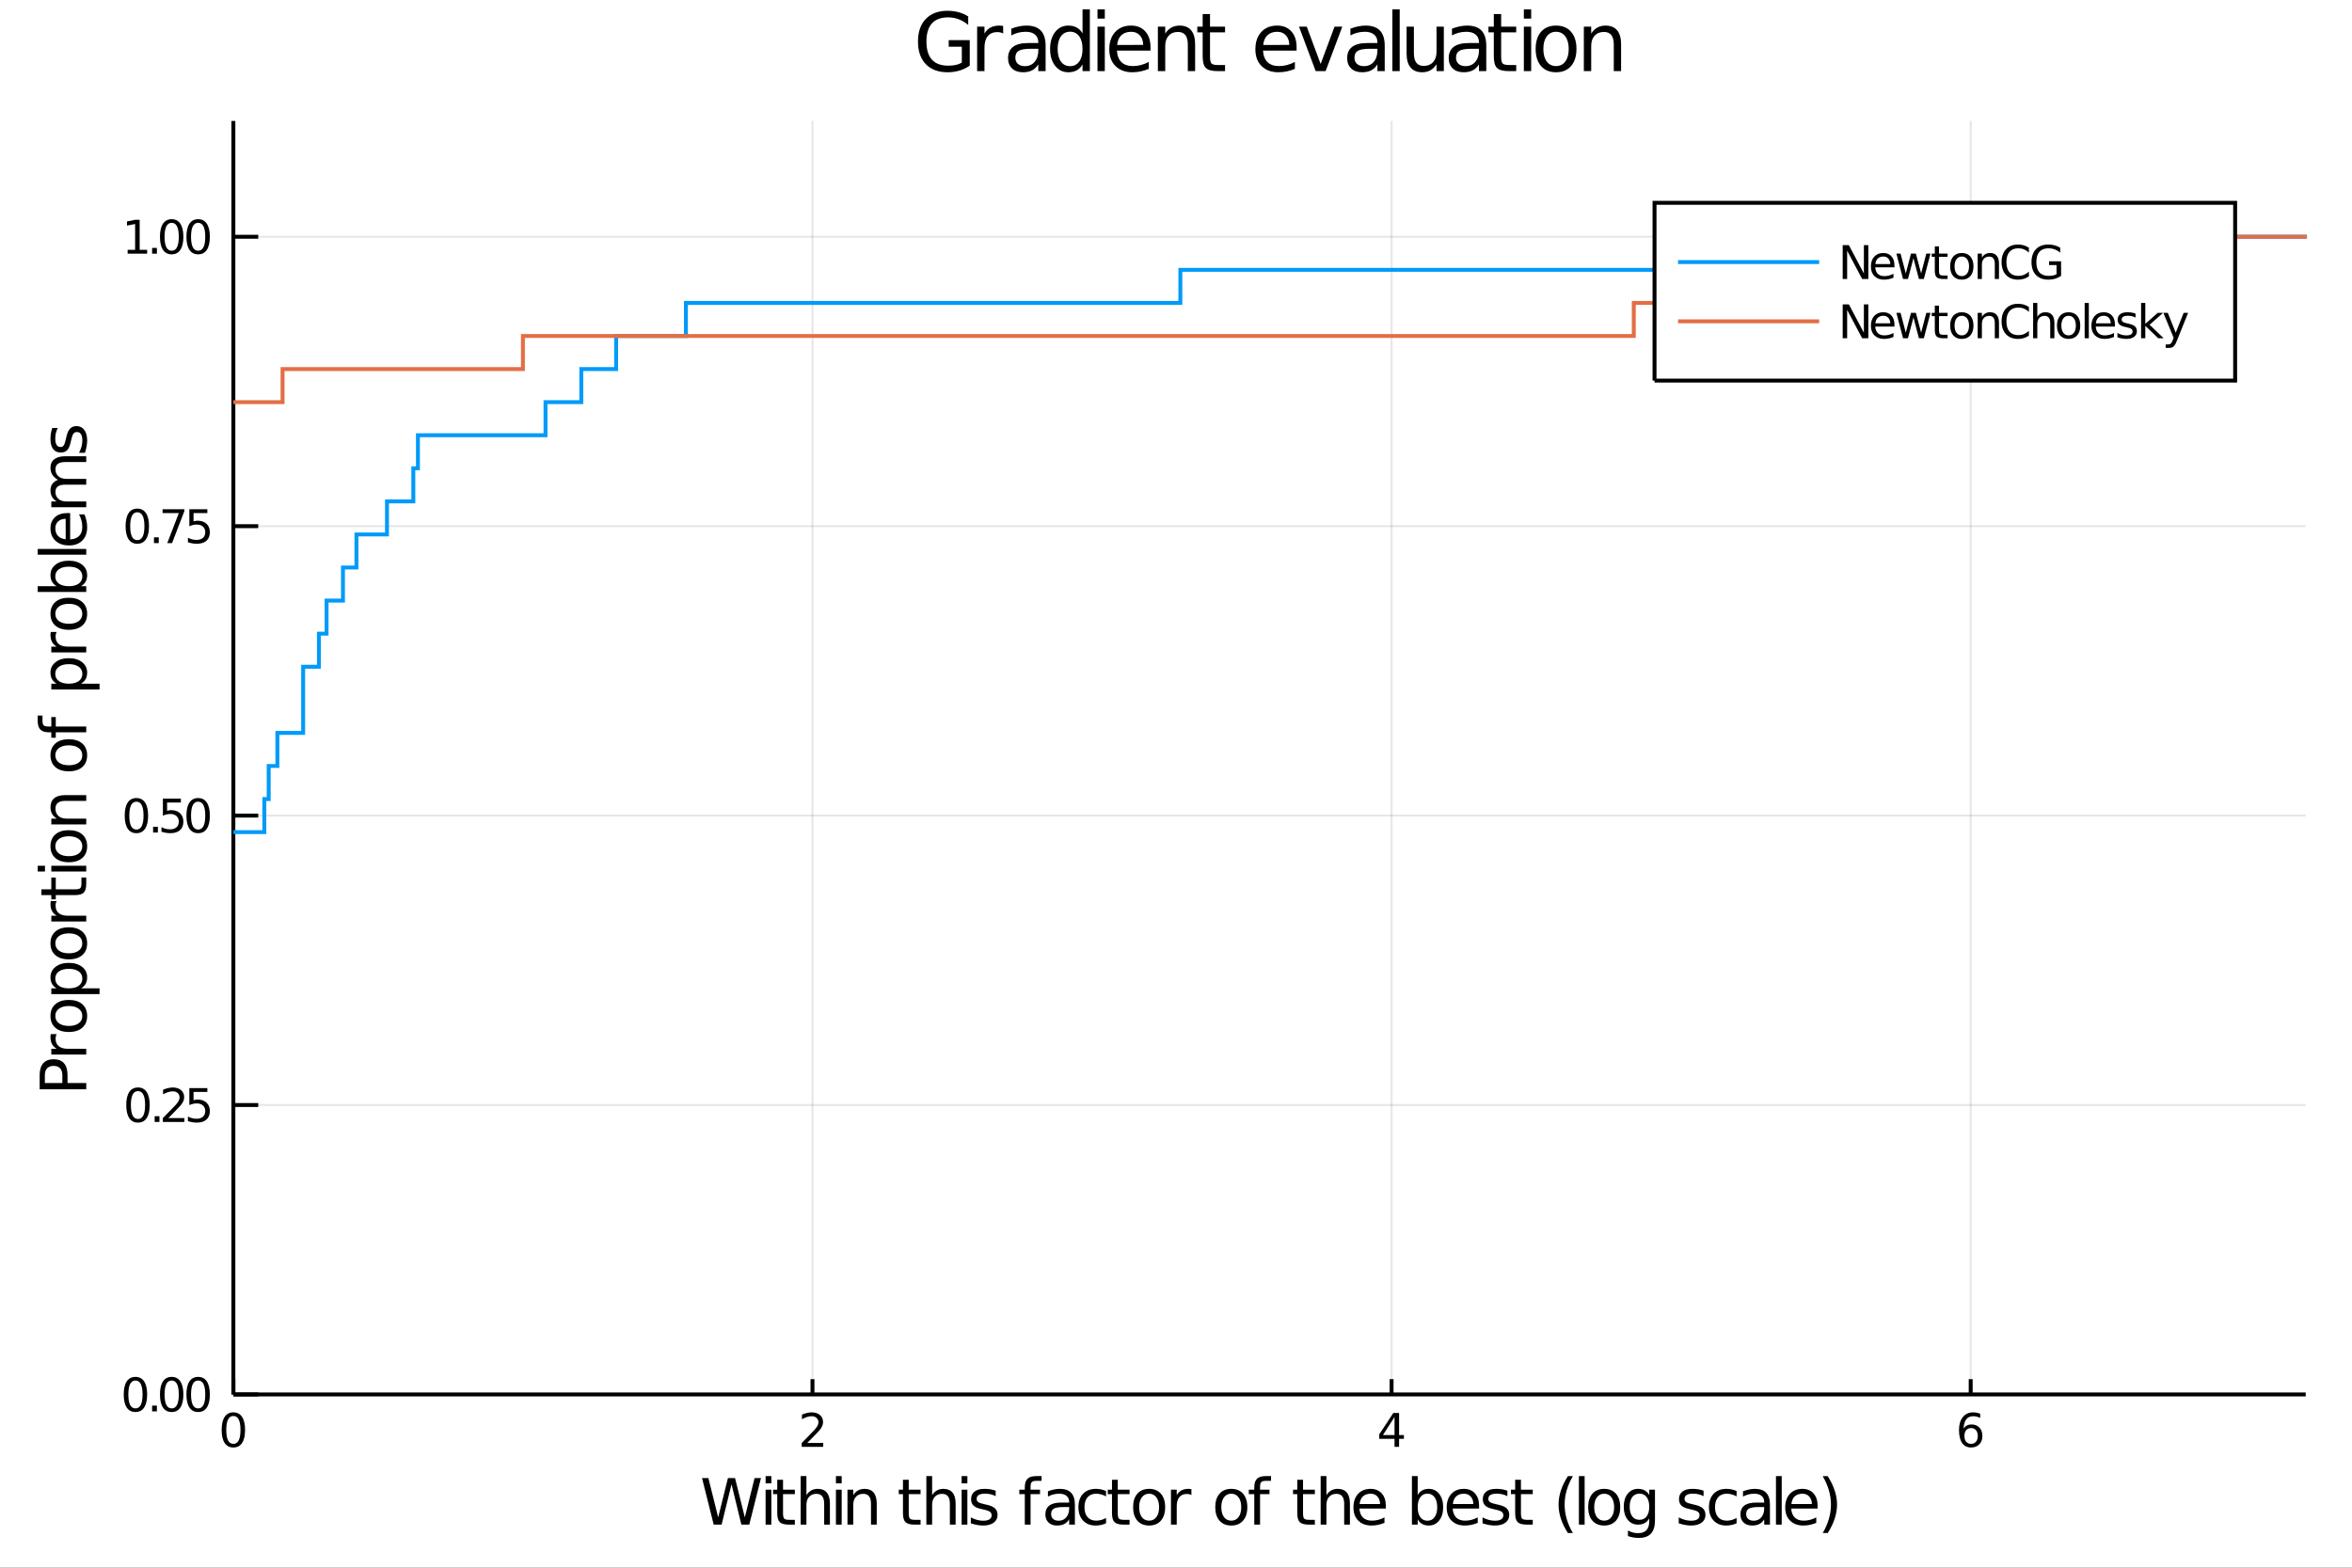 <?xml version="1.0" encoding="utf-8"?>
<svg xmlns="http://www.w3.org/2000/svg" xmlns:xlink="http://www.w3.org/1999/xlink" width="600" height="400" viewBox="0 0 2400 1600">
<rect x="0" y="0" width="2400" height="1600" fill="#333333" stroke="none"/>
<defs>
  <clipPath id="clip800">
    <rect x="0" y="0" width="2400" height="1600"/>
  </clipPath>
</defs>
<path clip-path="url(#clip800)" d="
M0 1600 L2400 1600 L2400 0 L0 0  Z
  " fill="#ffffff" fill-rule="evenodd" fill-opacity="1"/>
<defs>
  <clipPath id="clip801">
    <rect x="480" y="0" width="1681" height="1600"/>
  </clipPath>
</defs>
<path clip-path="url(#clip800)" d="
M238.13 1423.18 L2352.76 1423.18 L2352.76 123.472 L238.13 123.472  Z
  " fill="#ffffff" fill-rule="evenodd" fill-opacity="1"/>
<defs>
  <clipPath id="clip802">
    <rect x="238" y="123" width="2116" height="1301"/>
  </clipPath>
</defs>
<polyline clip-path="url(#clip802)" style="stroke:#000000; stroke-width:2; stroke-opacity:0.1; fill:none" points="
  238.13,1423.18 238.13,123.472 
  "/>
<polyline clip-path="url(#clip802)" style="stroke:#000000; stroke-width:2; stroke-opacity:0.1; fill:none" points="
  829.056,1423.18 829.056,123.472 
  "/>
<polyline clip-path="url(#clip802)" style="stroke:#000000; stroke-width:2; stroke-opacity:0.1; fill:none" points="
  1419.98,1423.18 1419.98,123.472 
  "/>
<polyline clip-path="url(#clip802)" style="stroke:#000000; stroke-width:2; stroke-opacity:0.1; fill:none" points="
  2010.91,1423.18 2010.91,123.472 
  "/>
<polyline clip-path="url(#clip802)" style="stroke:#000000; stroke-width:2; stroke-opacity:0.1; fill:none" points="
  238.13,1423.18 2352.76,1423.18 
  "/>
<polyline clip-path="url(#clip802)" style="stroke:#000000; stroke-width:2; stroke-opacity:0.1; fill:none" points="
  238.13,1127.79 2352.76,1127.79 
  "/>
<polyline clip-path="url(#clip802)" style="stroke:#000000; stroke-width:2; stroke-opacity:0.1; fill:none" points="
  238.13,832.404 2352.76,832.404 
  "/>
<polyline clip-path="url(#clip802)" style="stroke:#000000; stroke-width:2; stroke-opacity:0.1; fill:none" points="
  238.13,537.015 2352.76,537.015 
  "/>
<polyline clip-path="url(#clip802)" style="stroke:#000000; stroke-width:2; stroke-opacity:0.1; fill:none" points="
  238.13,241.627 2352.76,241.627 
  "/>
<polyline clip-path="url(#clip800)" style="stroke:#000000; stroke-width:4; stroke-opacity:1; fill:none" points="
  238.13,1423.18 2352.76,1423.18 
  "/>
<polyline clip-path="url(#clip800)" style="stroke:#000000; stroke-width:4; stroke-opacity:1; fill:none" points="
  238.13,1423.18 238.13,123.472 
  "/>
<polyline clip-path="url(#clip800)" style="stroke:#000000; stroke-width:4; stroke-opacity:1; fill:none" points="
  238.13,1423.18 238.13,1407.58 
  "/>
<polyline clip-path="url(#clip800)" style="stroke:#000000; stroke-width:4; stroke-opacity:1; fill:none" points="
  829.056,1423.18 829.056,1407.58 
  "/>
<polyline clip-path="url(#clip800)" style="stroke:#000000; stroke-width:4; stroke-opacity:1; fill:none" points="
  1419.98,1423.18 1419.98,1407.58 
  "/>
<polyline clip-path="url(#clip800)" style="stroke:#000000; stroke-width:4; stroke-opacity:1; fill:none" points="
  2010.91,1423.18 2010.91,1407.58 
  "/>
<polyline clip-path="url(#clip800)" style="stroke:#000000; stroke-width:4; stroke-opacity:1; fill:none" points="
  238.13,1423.18 263.506,1423.18 
  "/>
<polyline clip-path="url(#clip800)" style="stroke:#000000; stroke-width:4; stroke-opacity:1; fill:none" points="
  238.13,1127.79 263.506,1127.79 
  "/>
<polyline clip-path="url(#clip800)" style="stroke:#000000; stroke-width:4; stroke-opacity:1; fill:none" points="
  238.13,832.404 263.506,832.404 
  "/>
<polyline clip-path="url(#clip800)" style="stroke:#000000; stroke-width:4; stroke-opacity:1; fill:none" points="
  238.13,537.015 263.506,537.015 
  "/>
<polyline clip-path="url(#clip800)" style="stroke:#000000; stroke-width:4; stroke-opacity:1; fill:none" points="
  238.13,241.627 263.506,241.627 
  "/>
<path clip-path="url(#clip800)" d="M 0 0 M238.13 1445.17 Q234.519 1445.17 232.69 1448.74 Q230.885 1452.28 230.885 1459.41 Q230.885 1466.51 232.69 1470.08 Q234.519 1473.62 238.13 1473.62 Q241.764 1473.62 243.57 1470.08 Q245.399 1466.51 245.399 1459.41 Q245.399 1452.28 243.57 1448.74 Q241.764 1445.17 238.13 1445.17 M238.13 1441.47 Q243.94 1441.47 246.996 1446.07 Q250.074 1450.66 250.074 1459.41 Q250.074 1468.13 246.996 1472.74 Q243.94 1477.32 238.13 1477.32 Q232.32 1477.32 229.241 1472.74 Q226.186 1468.13 226.186 1459.41 Q226.186 1450.66 229.241 1446.07 Q232.32 1441.47 238.13 1441.47 Z" fill="#000000" fill-rule="evenodd" fill-opacity="1" /><path clip-path="url(#clip800)" d="M 0 0 M823.709 1472.72 L840.028 1472.72 L840.028 1476.65 L818.084 1476.65 L818.084 1472.72 Q820.746 1469.96 825.329 1465.33 Q829.936 1460.68 831.116 1459.34 Q833.362 1456.81 834.241 1455.08 Q835.144 1453.32 835.144 1451.63 Q835.144 1448.87 833.2 1447.14 Q831.278 1445.4 828.177 1445.4 Q825.978 1445.4 823.524 1446.17 Q821.093 1446.93 818.316 1448.48 L818.316 1443.76 Q821.14 1442.62 823.593 1442.05 Q826.047 1441.47 828.084 1441.47 Q833.454 1441.47 836.649 1444.15 Q839.843 1446.84 839.843 1451.33 Q839.843 1453.46 839.033 1455.38 Q838.246 1457.28 836.14 1459.87 Q835.561 1460.54 832.459 1463.76 Q829.357 1466.95 823.709 1472.72 Z" fill="#000000" fill-rule="evenodd" fill-opacity="1" /><path clip-path="url(#clip800)" d="M 0 0 M1422.99 1446.17 L1411.19 1464.61 L1422.99 1464.61 L1422.99 1446.17 M1421.76 1442.09 L1427.64 1442.09 L1427.64 1464.61 L1432.57 1464.61 L1432.57 1468.5 L1427.64 1468.5 L1427.64 1476.65 L1422.99 1476.65 L1422.99 1468.5 L1407.39 1468.5 L1407.39 1463.99 L1421.76 1442.09 Z" fill="#000000" fill-rule="evenodd" fill-opacity="1" /><path clip-path="url(#clip800)" d="M 0 0 M2011.31 1457.51 Q2008.17 1457.51 2006.31 1459.66 Q2004.49 1461.81 2004.49 1465.56 Q2004.49 1469.29 2006.31 1471.47 Q2008.17 1473.62 2011.31 1473.62 Q2014.46 1473.62 2016.29 1471.47 Q2018.14 1469.29 2018.14 1465.56 Q2018.14 1461.81 2016.29 1459.66 Q2014.46 1457.51 2011.31 1457.51 M2020.6 1442.86 L2020.6 1447.11 Q2018.84 1446.28 2017.03 1445.84 Q2015.25 1445.4 2013.49 1445.4 Q2008.86 1445.4 2006.41 1448.53 Q2003.98 1451.65 2003.63 1457.97 Q2004.99 1455.96 2007.05 1454.89 Q2009.11 1453.8 2011.59 1453.8 Q2016.8 1453.8 2019.81 1456.98 Q2022.84 1460.12 2022.84 1465.56 Q2022.84 1470.89 2019.69 1474.11 Q2016.55 1477.32 2011.31 1477.32 Q2005.32 1477.32 2002.15 1472.74 Q1998.98 1468.13 1998.98 1459.41 Q1998.98 1451.21 2002.86 1446.35 Q2006.75 1441.47 2013.3 1441.47 Q2015.06 1441.47 2016.85 1441.81 Q2018.65 1442.16 2020.6 1442.86 Z" fill="#000000" fill-rule="evenodd" fill-opacity="1" /><path clip-path="url(#clip800)" d="M 0 0 M138.205 1408.98 Q134.593 1408.98 132.765 1412.54 Q130.959 1416.08 130.959 1423.21 Q130.959 1430.32 132.765 1433.89 Q134.593 1437.43 138.205 1437.43 Q141.839 1437.43 143.644 1433.89 Q145.473 1430.32 145.473 1423.21 Q145.473 1416.08 143.644 1412.54 Q141.839 1408.98 138.205 1408.98 M138.205 1405.27 Q144.015 1405.27 147.07 1409.88 Q150.149 1414.46 150.149 1423.21 Q150.149 1431.94 147.07 1436.55 Q144.015 1441.13 138.205 1441.13 Q132.394 1441.13 129.316 1436.55 Q126.26 1431.94 126.26 1423.21 Q126.26 1414.46 129.316 1409.88 Q132.394 1405.27 138.205 1405.27 Z" fill="#000000" fill-rule="evenodd" fill-opacity="1" /><path clip-path="url(#clip800)" d="M 0 0 M155.218 1434.58 L160.103 1434.58 L160.103 1440.46 L155.218 1440.46 L155.218 1434.58 Z" fill="#000000" fill-rule="evenodd" fill-opacity="1" /><path clip-path="url(#clip800)" d="M 0 0 M175.172 1408.98 Q171.561 1408.98 169.732 1412.54 Q167.927 1416.08 167.927 1423.21 Q167.927 1430.32 169.732 1433.89 Q171.561 1437.43 175.172 1437.43 Q178.806 1437.43 180.612 1433.89 Q182.44 1430.32 182.44 1423.21 Q182.44 1416.08 180.612 1412.54 Q178.806 1408.98 175.172 1408.98 M175.172 1405.27 Q180.982 1405.27 184.038 1409.88 Q187.116 1414.46 187.116 1423.21 Q187.116 1431.94 184.038 1436.55 Q180.982 1441.13 175.172 1441.13 Q169.362 1441.13 166.283 1436.55 Q163.228 1431.94 163.228 1423.21 Q163.228 1414.46 166.283 1409.88 Q169.362 1405.27 175.172 1405.27 Z" fill="#000000" fill-rule="evenodd" fill-opacity="1" /><path clip-path="url(#clip800)" d="M 0 0 M202.186 1408.98 Q198.575 1408.98 196.746 1412.54 Q194.94 1416.08 194.94 1423.21 Q194.94 1430.32 196.746 1433.89 Q198.575 1437.43 202.186 1437.43 Q205.82 1437.43 207.625 1433.89 Q209.454 1430.32 209.454 1423.21 Q209.454 1416.08 207.625 1412.54 Q205.82 1408.98 202.186 1408.98 M202.186 1405.27 Q207.996 1405.27 211.051 1409.88 Q214.13 1414.46 214.13 1423.21 Q214.13 1431.94 211.051 1436.55 Q207.996 1441.13 202.186 1441.13 Q196.376 1441.13 193.297 1436.55 Q190.241 1431.94 190.241 1423.21 Q190.241 1414.46 193.297 1409.88 Q196.376 1405.27 202.186 1405.27 Z" fill="#000000" fill-rule="evenodd" fill-opacity="1" /><path clip-path="url(#clip800)" d="M 0 0 M140.797 1113.59 Q137.186 1113.59 135.357 1117.16 Q133.552 1120.7 133.552 1127.83 Q133.552 1134.93 135.357 1138.5 Q137.186 1142.04 140.797 1142.04 Q144.431 1142.04 146.237 1138.5 Q148.066 1134.93 148.066 1127.83 Q148.066 1120.7 146.237 1117.16 Q144.431 1113.59 140.797 1113.59 M140.797 1109.89 Q146.607 1109.89 149.663 1114.49 Q152.741 1119.08 152.741 1127.83 Q152.741 1136.55 149.663 1141.16 Q146.607 1145.74 140.797 1145.74 Q134.987 1145.74 131.908 1141.16 Q128.853 1136.55 128.853 1127.83 Q128.853 1119.08 131.908 1114.49 Q134.987 1109.89 140.797 1109.89 Z" fill="#000000" fill-rule="evenodd" fill-opacity="1" /><path clip-path="url(#clip800)" d="M 0 0 M157.811 1139.19 L162.695 1139.19 L162.695 1145.07 L157.811 1145.07 L157.811 1139.19 Z" fill="#000000" fill-rule="evenodd" fill-opacity="1" /><path clip-path="url(#clip800)" d="M 0 0 M171.792 1141.14 L188.112 1141.14 L188.112 1145.07 L166.167 1145.07 L166.167 1141.14 Q168.829 1138.38 173.413 1133.75 Q178.019 1129.1 179.2 1127.76 Q181.445 1125.23 182.325 1123.5 Q183.227 1121.74 183.227 1120.05 Q183.227 1117.29 181.283 1115.56 Q179.362 1113.82 176.26 1113.82 Q174.061 1113.82 171.607 1114.59 Q169.177 1115.35 166.399 1116.9 L166.399 1112.18 Q169.223 1111.04 171.677 1110.47 Q174.13 1109.89 176.167 1109.89 Q181.538 1109.89 184.732 1112.57 Q187.926 1115.26 187.926 1119.75 Q187.926 1121.88 187.116 1123.8 Q186.329 1125.7 184.223 1128.29 Q183.644 1128.96 180.542 1132.18 Q177.44 1135.37 171.792 1141.14 Z" fill="#000000" fill-rule="evenodd" fill-opacity="1" /><path clip-path="url(#clip800)" d="M 0 0 M193.227 1110.51 L211.584 1110.51 L211.584 1114.45 L197.51 1114.45 L197.51 1122.92 Q198.528 1122.57 199.547 1122.41 Q200.565 1122.22 201.584 1122.22 Q207.371 1122.22 210.75 1125.4 Q214.13 1128.57 214.13 1133.98 Q214.13 1139.56 210.658 1142.66 Q207.186 1145.74 200.866 1145.74 Q198.69 1145.74 196.422 1145.37 Q194.176 1145 191.769 1144.26 L191.769 1139.56 Q193.852 1140.7 196.075 1141.25 Q198.297 1141.81 200.774 1141.81 Q204.778 1141.81 207.116 1139.7 Q209.454 1137.59 209.454 1133.98 Q209.454 1130.37 207.116 1128.27 Q204.778 1126.16 200.774 1126.16 Q198.899 1126.16 197.024 1126.58 Q195.172 1126.99 193.227 1127.87 L193.227 1110.51 Z" fill="#000000" fill-rule="evenodd" fill-opacity="1" /><path clip-path="url(#clip800)" d="M 0 0 M139.2 818.202 Q135.589 818.202 133.76 821.767 Q131.955 825.309 131.955 832.438 Q131.955 839.545 133.76 843.11 Q135.589 846.651 139.2 846.651 Q142.834 846.651 144.64 843.11 Q146.468 839.545 146.468 832.438 Q146.468 825.309 144.64 821.767 Q142.834 818.202 139.2 818.202 M139.2 814.499 Q145.01 814.499 148.066 819.105 Q151.144 823.688 151.144 832.438 Q151.144 841.165 148.066 845.772 Q145.01 850.355 139.2 850.355 Q133.39 850.355 130.311 845.772 Q127.256 841.165 127.256 832.438 Q127.256 823.688 130.311 819.105 Q133.39 814.499 139.2 814.499 Z" fill="#000000" fill-rule="evenodd" fill-opacity="1" /><path clip-path="url(#clip800)" d="M 0 0 M156.214 843.804 L161.098 843.804 L161.098 849.684 L156.214 849.684 L156.214 843.804 Z" fill="#000000" fill-rule="evenodd" fill-opacity="1" /><path clip-path="url(#clip800)" d="M 0 0 M166.214 815.124 L184.57 815.124 L184.57 819.059 L170.496 819.059 L170.496 827.531 Q171.515 827.184 172.533 827.022 Q173.552 826.837 174.57 826.837 Q180.357 826.837 183.737 830.008 Q187.116 833.179 187.116 838.596 Q187.116 844.174 183.644 847.276 Q180.172 850.355 173.852 850.355 Q171.677 850.355 169.408 849.985 Q167.163 849.614 164.755 848.873 L164.755 844.174 Q166.839 845.309 169.061 845.864 Q171.283 846.42 173.76 846.42 Q177.765 846.42 180.102 844.313 Q182.44 842.207 182.44 838.596 Q182.44 834.985 180.102 832.878 Q177.765 830.772 173.76 830.772 Q171.885 830.772 170.01 831.188 Q168.158 831.605 166.214 832.485 L166.214 815.124 Z" fill="#000000" fill-rule="evenodd" fill-opacity="1" /><path clip-path="url(#clip800)" d="M 0 0 M202.186 818.202 Q198.575 818.202 196.746 821.767 Q194.94 825.309 194.94 832.438 Q194.94 839.545 196.746 843.11 Q198.575 846.651 202.186 846.651 Q205.82 846.651 207.625 843.11 Q209.454 839.545 209.454 832.438 Q209.454 825.309 207.625 821.767 Q205.82 818.202 202.186 818.202 M202.186 814.499 Q207.996 814.499 211.051 819.105 Q214.13 823.688 214.13 832.438 Q214.13 841.165 211.051 845.772 Q207.996 850.355 202.186 850.355 Q196.376 850.355 193.297 845.772 Q190.241 841.165 190.241 832.438 Q190.241 823.688 193.297 819.105 Q196.376 814.499 202.186 814.499 Z" fill="#000000" fill-rule="evenodd" fill-opacity="1" /><path clip-path="url(#clip800)" d="M 0 0 M140.103 522.814 Q136.492 522.814 134.663 526.379 Q132.857 529.921 132.857 537.05 Q132.857 544.157 134.663 547.721 Q136.492 551.263 140.103 551.263 Q143.737 551.263 145.542 547.721 Q147.371 544.157 147.371 537.05 Q147.371 529.921 145.542 526.379 Q143.737 522.814 140.103 522.814 M140.103 519.11 Q145.913 519.11 148.968 523.717 Q152.047 528.3 152.047 537.05 Q152.047 545.777 148.968 550.383 Q145.913 554.967 140.103 554.967 Q134.293 554.967 131.214 550.383 Q128.158 545.777 128.158 537.05 Q128.158 528.3 131.214 523.717 Q134.293 519.11 140.103 519.11 Z" fill="#000000" fill-rule="evenodd" fill-opacity="1" /><path clip-path="url(#clip800)" d="M 0 0 M157.116 548.416 L162.001 548.416 L162.001 554.295 L157.116 554.295 L157.116 548.416 Z" fill="#000000" fill-rule="evenodd" fill-opacity="1" /><path clip-path="url(#clip800)" d="M 0 0 M165.89 519.735 L188.112 519.735 L188.112 521.726 L175.565 554.295 L170.681 554.295 L182.487 523.671 L165.89 523.671 L165.89 519.735 Z" fill="#000000" fill-rule="evenodd" fill-opacity="1" /><path clip-path="url(#clip800)" d="M 0 0 M193.227 519.735 L211.584 519.735 L211.584 523.671 L197.51 523.671 L197.51 532.143 Q198.528 531.796 199.547 531.634 Q200.565 531.448 201.584 531.448 Q207.371 531.448 210.75 534.62 Q214.13 537.791 214.13 543.208 Q214.13 548.786 210.658 551.888 Q207.186 554.967 200.866 554.967 Q198.69 554.967 196.422 554.596 Q194.176 554.226 191.769 553.485 L191.769 548.786 Q193.852 549.921 196.075 550.476 Q198.297 551.032 200.774 551.032 Q204.778 551.032 207.116 548.925 Q209.454 546.819 209.454 543.208 Q209.454 539.596 207.116 537.49 Q204.778 535.384 200.774 535.384 Q198.899 535.384 197.024 535.8 Q195.172 536.217 193.227 537.097 L193.227 519.735 Z" fill="#000000" fill-rule="evenodd" fill-opacity="1" /><path clip-path="url(#clip800)" d="M 0 0 M130.242 254.972 L137.88 254.972 L137.88 228.607 L129.57 230.273 L129.57 226.014 L137.834 224.347 L142.51 224.347 L142.51 254.972 L150.149 254.972 L150.149 258.907 L130.242 258.907 L130.242 254.972 Z" fill="#000000" fill-rule="evenodd" fill-opacity="1" /><path clip-path="url(#clip800)" d="M 0 0 M155.218 253.028 L160.103 253.028 L160.103 258.907 L155.218 258.907 L155.218 253.028 Z" fill="#000000" fill-rule="evenodd" fill-opacity="1" /><path clip-path="url(#clip800)" d="M 0 0 M175.172 227.426 Q171.561 227.426 169.732 230.991 Q167.927 234.533 167.927 241.662 Q167.927 248.769 169.732 252.333 Q171.561 255.875 175.172 255.875 Q178.806 255.875 180.612 252.333 Q182.44 248.769 182.44 241.662 Q182.44 234.533 180.612 230.991 Q178.806 227.426 175.172 227.426 M175.172 223.722 Q180.982 223.722 184.038 228.329 Q187.116 232.912 187.116 241.662 Q187.116 250.389 184.038 254.995 Q180.982 259.579 175.172 259.579 Q169.362 259.579 166.283 254.995 Q163.228 250.389 163.228 241.662 Q163.228 232.912 166.283 228.329 Q169.362 223.722 175.172 223.722 Z" fill="#000000" fill-rule="evenodd" fill-opacity="1" /><path clip-path="url(#clip800)" d="M 0 0 M202.186 227.426 Q198.575 227.426 196.746 230.991 Q194.94 234.533 194.94 241.662 Q194.94 248.769 196.746 252.333 Q198.575 255.875 202.186 255.875 Q205.82 255.875 207.625 252.333 Q209.454 248.769 209.454 241.662 Q209.454 234.533 207.625 230.991 Q205.82 227.426 202.186 227.426 M202.186 223.722 Q207.996 223.722 211.051 228.329 Q214.13 232.912 214.13 241.662 Q214.13 250.389 211.051 254.995 Q207.996 259.579 202.186 259.579 Q196.376 259.579 193.297 254.995 Q190.241 250.389 190.241 241.662 Q190.241 232.912 193.297 228.329 Q196.376 223.722 202.186 223.722 Z" fill="#000000" fill-rule="evenodd" fill-opacity="1" /><path clip-path="url(#clip800)" d="M 0 0 M981.437 63.948 L981.437 47.703 L968.069 47.703 L968.069 40.979 L989.539 40.979 L989.539 66.945 Q984.799 70.308 979.088 72.049 Q973.376 73.751 966.894 73.751 Q952.716 73.751 944.695 65.487 Q936.715 57.183 936.715 42.397 Q936.715 27.57 944.695 19.307 Q952.716 11.002 966.894 11.002 Q972.809 11.002 978.115 12.461 Q983.463 13.919 987.959 16.755 L987.959 25.464 Q983.422 21.616 978.318 19.671 Q973.214 17.727 967.583 17.727 Q956.484 17.727 950.893 23.925 Q945.344 30.122 945.344 42.397 Q945.344 54.63 950.893 60.828 Q956.484 67.026 967.583 67.026 Q971.918 67.026 975.32 66.297 Q978.723 65.527 981.437 63.948 Z" fill="#000000" fill-rule="evenodd" fill-opacity="1" /><path clip-path="url(#clip800)" d="M 0 0 M1023.65 34.173 Q1022.39 33.444 1020.89 33.12 Q1019.43 32.756 1017.65 32.756 Q1011.33 32.756 1007.93 36.888 Q1004.57 40.979 1004.57 48.676 L1004.57 72.576 L997.074 72.576 L997.074 27.206 L1004.57 27.206 L1004.57 34.254 Q1006.92 30.122 1010.68 28.138 Q1014.45 26.112 1019.84 26.112 Q1020.61 26.112 1021.54 26.234 Q1022.47 26.315 1023.61 26.517 L1023.65 34.173 Z" fill="#000000" fill-rule="evenodd" fill-opacity="1" /><path clip-path="url(#clip800)" d="M 0 0 M1052.08 49.769 Q1043.05 49.769 1039.57 51.835 Q1036.08 53.901 1036.08 58.884 Q1036.08 62.854 1038.68 65.203 Q1041.31 67.512 1045.81 67.512 Q1052 67.512 1055.73 63.137 Q1059.5 58.722 1059.5 51.43 L1059.5 49.769 L1052.08 49.769 M1066.95 46.691 L1066.95 72.576 L1059.5 72.576 L1059.5 65.689 Q1056.95 69.821 1053.14 71.806 Q1049.33 73.751 1043.82 73.751 Q1036.85 73.751 1032.72 69.862 Q1028.63 65.933 1028.63 59.37 Q1028.63 51.714 1033.73 47.825 Q1038.88 43.936 1049.05 43.936 L1059.5 43.936 L1059.5 43.207 Q1059.5 38.062 1056.1 35.267 Q1052.73 32.431 1046.62 32.431 Q1042.73 32.431 1039.04 33.363 Q1035.35 34.295 1031.95 36.158 L1031.95 29.272 Q1036.04 27.692 1039.89 26.922 Q1043.74 26.112 1047.39 26.112 Q1057.23 26.112 1062.09 31.216 Q1066.95 36.32 1066.95 46.691 Z" fill="#000000" fill-rule="evenodd" fill-opacity="1" /><path clip-path="url(#clip800)" d="M 0 0 M1104.63 34.092 L1104.63 9.544 L1112.08 9.544 L1112.08 72.576 L1104.63 72.576 L1104.63 65.77 Q1102.28 69.821 1098.67 71.806 Q1095.11 73.751 1090.08 73.751 Q1081.86 73.751 1076.67 67.188 Q1071.53 60.626 1071.53 49.931 Q1071.53 39.237 1076.67 32.675 Q1081.86 26.112 1090.08 26.112 Q1095.11 26.112 1098.67 28.097 Q1102.28 30.041 1104.63 34.092 M1079.23 49.931 Q1079.23 58.155 1082.59 62.854 Q1085.99 67.512 1091.91 67.512 Q1097.82 67.512 1101.22 62.854 Q1104.63 58.155 1104.63 49.931 Q1104.63 41.708 1101.22 37.05 Q1097.82 32.35 1091.91 32.35 Q1085.99 32.35 1082.59 37.05 Q1079.23 41.708 1079.23 49.931 Z" fill="#000000" fill-rule="evenodd" fill-opacity="1" /><path clip-path="url(#clip800)" d="M 0 0 M1119.9 27.206 L1127.35 27.206 L1127.35 72.576 L1119.9 72.576 L1119.9 27.206 M1119.9 9.544 L1127.35 9.544 L1127.35 18.983 L1119.9 18.983 L1119.9 9.544 Z" fill="#000000" fill-rule="evenodd" fill-opacity="1" /><path clip-path="url(#clip800)" d="M 0 0 M1173.98 48.028 L1173.98 51.673 L1139.71 51.673 Q1140.19 59.37 1144.32 63.421 Q1148.5 67.431 1155.91 67.431 Q1160.2 67.431 1164.21 66.378 Q1168.26 65.325 1172.23 63.218 L1172.23 70.267 Q1168.22 71.968 1164.01 72.86 Q1159.8 73.751 1155.46 73.751 Q1144.61 73.751 1138.25 67.431 Q1131.93 61.112 1131.93 50.337 Q1131.93 39.197 1137.92 32.675 Q1143.96 26.112 1154.17 26.112 Q1163.32 26.112 1168.63 32.026 Q1173.98 37.9 1173.98 48.028 M1166.52 45.84 Q1166.44 39.723 1163.08 36.077 Q1159.76 32.431 1154.25 32.431 Q1148.01 32.431 1144.24 35.956 Q1140.52 39.48 1139.95 45.88 L1166.52 45.84 Z" fill="#000000" fill-rule="evenodd" fill-opacity="1" /><path clip-path="url(#clip800)" d="M 0 0 M1219.51 45.192 L1219.51 72.576 L1212.06 72.576 L1212.06 45.435 Q1212.06 38.994 1209.54 35.794 Q1207.03 32.594 1202.01 32.594 Q1195.97 32.594 1192.49 36.442 Q1189.01 40.29 1189.01 46.934 L1189.01 72.576 L1181.51 72.576 L1181.51 27.206 L1189.01 27.206 L1189.01 34.254 Q1191.68 30.163 1195.28 28.138 Q1198.93 26.112 1203.67 26.112 Q1211.49 26.112 1215.5 30.973 Q1219.51 35.794 1219.51 45.192 Z" fill="#000000" fill-rule="evenodd" fill-opacity="1" /><path clip-path="url(#clip800)" d="M 0 0 M1234.7 14.324 L1234.7 27.206 L1250.05 27.206 L1250.05 32.999 L1234.7 32.999 L1234.7 57.628 Q1234.7 63.178 1236.2 64.758 Q1237.74 66.338 1242.4 66.338 L1250.05 66.338 L1250.05 72.576 L1242.4 72.576 Q1233.77 72.576 1230.49 69.376 Q1227.21 66.135 1227.21 57.628 L1227.21 32.999 L1221.74 32.999 L1221.74 27.206 L1227.21 27.206 L1227.21 14.324 L1234.7 14.324 Z" fill="#000000" fill-rule="evenodd" fill-opacity="1" /><path clip-path="url(#clip800)" d="M 0 0 M1323.05 48.028 L1323.05 51.673 L1288.78 51.673 Q1289.27 59.37 1293.4 63.421 Q1297.57 67.431 1304.98 67.431 Q1309.28 67.431 1313.29 66.378 Q1317.34 65.325 1321.31 63.218 L1321.31 70.267 Q1317.3 71.968 1313.08 72.86 Q1308.87 73.751 1304.54 73.751 Q1293.68 73.751 1287.32 67.431 Q1281 61.112 1281 50.337 Q1281 39.197 1287 32.675 Q1293.03 26.112 1303.24 26.112 Q1312.4 26.112 1317.7 32.026 Q1323.05 37.9 1323.05 48.028 M1315.6 45.84 Q1315.52 39.723 1312.15 36.077 Q1308.83 32.431 1303.32 32.431 Q1297.08 32.431 1293.32 35.956 Q1289.59 39.48 1289.02 45.88 L1315.6 45.84 Z" fill="#000000" fill-rule="evenodd" fill-opacity="1" /><path clip-path="url(#clip800)" d="M 0 0 M1325.52 27.206 L1333.42 27.206 L1347.6 65.284 L1361.78 27.206 L1369.68 27.206 L1352.66 72.576 L1342.53 72.576 L1325.52 27.206 Z" fill="#000000" fill-rule="evenodd" fill-opacity="1" /><path clip-path="url(#clip800)" d="M 0 0 M1398.11 49.769 Q1389.08 49.769 1385.6 51.835 Q1382.11 53.901 1382.11 58.884 Q1382.11 62.854 1384.7 65.203 Q1387.34 67.512 1391.83 67.512 Q1398.03 67.512 1401.76 63.137 Q1405.53 58.722 1405.53 51.43 L1405.53 49.769 L1398.11 49.769 M1412.98 46.691 L1412.98 72.576 L1405.53 72.576 L1405.53 65.689 Q1402.97 69.821 1399.17 71.806 Q1395.36 73.751 1389.85 73.751 Q1382.88 73.751 1378.75 69.862 Q1374.66 65.933 1374.66 59.37 Q1374.66 51.714 1379.76 47.825 Q1384.91 43.936 1395.07 43.936 L1405.53 43.936 L1405.53 43.207 Q1405.53 38.062 1402.12 35.267 Q1398.76 32.431 1392.64 32.431 Q1388.76 32.431 1385.07 33.363 Q1381.38 34.295 1377.98 36.158 L1377.98 29.272 Q1382.07 27.692 1385.92 26.922 Q1389.77 26.112 1393.41 26.112 Q1403.26 26.112 1408.12 31.216 Q1412.98 36.32 1412.98 46.691 Z" fill="#000000" fill-rule="evenodd" fill-opacity="1" /><path clip-path="url(#clip800)" d="M 0 0 M1420.8 9.544 L1428.25 9.544 L1428.25 72.576 L1420.8 72.576 L1420.8 9.544 Z" fill="#000000" fill-rule="evenodd" fill-opacity="1" /><path clip-path="url(#clip800)" d="M 0 0 M1435.3 54.671 L1435.3 27.206 L1442.75 27.206 L1442.75 54.387 Q1442.75 60.828 1445.27 64.069 Q1447.78 67.269 1452.8 67.269 Q1458.84 67.269 1462.32 63.421 Q1465.84 59.573 1465.84 52.929 L1465.84 27.206 L1473.3 27.206 L1473.3 72.576 L1465.84 72.576 L1465.84 65.608 Q1463.13 69.74 1459.52 71.766 Q1455.96 73.751 1451.22 73.751 Q1443.4 73.751 1439.35 68.89 Q1435.3 64.029 1435.3 54.671 M1454.06 26.112 L1454.06 26.112 Z" fill="#000000" fill-rule="evenodd" fill-opacity="1" /><path clip-path="url(#clip800)" d="M 0 0 M1501.74 49.769 Q1492.7 49.769 1489.22 51.835 Q1485.73 53.901 1485.73 58.884 Q1485.73 62.854 1488.33 65.203 Q1490.96 67.512 1495.46 67.512 Q1501.65 67.512 1505.38 63.137 Q1509.15 58.722 1509.15 51.43 L1509.15 49.769 L1501.74 49.769 M1516.6 46.691 L1516.6 72.576 L1509.15 72.576 L1509.15 65.689 Q1506.6 69.821 1502.79 71.806 Q1498.98 73.751 1493.47 73.751 Q1486.5 73.751 1482.37 69.862 Q1478.28 65.933 1478.28 59.37 Q1478.28 51.714 1483.38 47.825 Q1488.53 43.936 1498.7 43.936 L1509.15 43.936 L1509.15 43.207 Q1509.15 38.062 1505.75 35.267 Q1502.38 32.431 1496.27 32.431 Q1492.38 32.431 1488.69 33.363 Q1485.01 34.295 1481.6 36.158 L1481.6 29.272 Q1485.69 27.692 1489.54 26.922 Q1493.39 26.112 1497.04 26.112 Q1506.88 26.112 1511.74 31.216 Q1516.6 36.32 1516.6 46.691 Z" fill="#000000" fill-rule="evenodd" fill-opacity="1" /><path clip-path="url(#clip800)" d="M 0 0 M1531.79 14.324 L1531.79 27.206 L1547.15 27.206 L1547.15 32.999 L1531.79 32.999 L1531.79 57.628 Q1531.79 63.178 1533.29 64.758 Q1534.83 66.338 1539.49 66.338 L1547.15 66.338 L1547.15 72.576 L1539.49 72.576 Q1530.86 72.576 1527.58 69.376 Q1524.3 66.135 1524.3 57.628 L1524.3 32.999 L1518.83 32.999 L1518.83 27.206 L1524.3 27.206 L1524.3 14.324 L1531.79 14.324 Z" fill="#000000" fill-rule="evenodd" fill-opacity="1" /><path clip-path="url(#clip800)" d="M 0 0 M1554.96 27.206 L1562.42 27.206 L1562.42 72.576 L1554.96 72.576 L1554.96 27.206 M1554.96 9.544 L1562.42 9.544 L1562.42 18.983 L1554.96 18.983 L1554.96 9.544 Z" fill="#000000" fill-rule="evenodd" fill-opacity="1" /><path clip-path="url(#clip800)" d="M 0 0 M1587.82 32.431 Q1581.82 32.431 1578.34 37.131 Q1574.85 41.789 1574.85 49.931 Q1574.85 58.074 1578.3 62.773 Q1581.78 67.431 1587.82 67.431 Q1593.77 67.431 1597.26 62.732 Q1600.74 58.033 1600.74 49.931 Q1600.74 41.87 1597.26 37.171 Q1593.77 32.431 1587.82 32.431 M1587.82 26.112 Q1597.54 26.112 1603.09 32.431 Q1608.64 38.751 1608.64 49.931 Q1608.64 61.071 1603.09 67.431 Q1597.54 73.751 1587.82 73.751 Q1578.05 73.751 1572.5 67.431 Q1567 61.071 1567 49.931 Q1567 38.751 1572.5 32.431 Q1578.05 26.112 1587.82 26.112 Z" fill="#000000" fill-rule="evenodd" fill-opacity="1" /><path clip-path="url(#clip800)" d="M 0 0 M1654.17 45.192 L1654.17 72.576 L1646.72 72.576 L1646.72 45.435 Q1646.72 38.994 1644.21 35.794 Q1641.69 32.594 1636.67 32.594 Q1630.64 32.594 1627.15 36.442 Q1623.67 40.29 1623.67 46.934 L1623.67 72.576 L1616.17 72.576 L1616.17 27.206 L1623.67 27.206 L1623.67 34.254 Q1626.34 30.163 1629.95 28.138 Q1633.59 26.112 1638.33 26.112 Q1646.15 26.112 1650.16 30.973 Q1654.17 35.794 1654.17 45.192 Z" fill="#000000" fill-rule="evenodd" fill-opacity="1" /><path clip-path="url(#clip800)" d="M 0 0 M716.355 1508.52 L722.848 1508.52 L732.842 1548.69 L742.804 1508.52 L750.029 1508.52 L760.023 1548.69 L769.986 1508.52 L776.511 1508.52 L764.575 1556.04 L756.49 1556.04 L746.464 1514.79 L736.343 1556.04 L728.259 1556.04 L716.355 1508.52 Z" fill="#000000" fill-rule="evenodd" fill-opacity="1" /><path clip-path="url(#clip800)" d="M 0 0 M781.221 1520.4 L787.078 1520.4 L787.078 1556.04 L781.221 1556.04 L781.221 1520.4 M781.221 1506.52 L787.078 1506.52 L787.078 1513.93 L781.221 1513.93 L781.221 1506.52 Z" fill="#000000" fill-rule="evenodd" fill-opacity="1" /><path clip-path="url(#clip800)" d="M 0 0 M799.013 1510.27 L799.013 1520.4 L811.076 1520.4 L811.076 1524.95 L799.013 1524.95 L799.013 1544.3 Q799.013 1548.66 800.191 1549.9 Q801.4 1551.14 805.061 1551.14 L811.076 1551.14 L811.076 1556.04 L805.061 1556.04 Q798.281 1556.04 795.703 1553.53 Q793.125 1550.98 793.125 1544.3 L793.125 1524.95 L788.828 1524.95 L788.828 1520.4 L793.125 1520.4 L793.125 1510.27 L799.013 1510.27 Z" fill="#000000" fill-rule="evenodd" fill-opacity="1" /><path clip-path="url(#clip800)" d="M 0 0 M846.852 1534.53 L846.852 1556.04 L840.995 1556.04 L840.995 1534.72 Q840.995 1529.66 839.022 1527.14 Q837.048 1524.63 833.102 1524.63 Q828.359 1524.63 825.622 1527.65 Q822.885 1530.68 822.885 1535.9 L822.885 1556.04 L816.996 1556.04 L816.996 1506.52 L822.885 1506.52 L822.885 1525.93 Q824.985 1522.72 827.818 1521.13 Q830.683 1519.54 834.407 1519.54 Q840.55 1519.54 843.701 1523.36 Q846.852 1527.14 846.852 1534.53 Z" fill="#000000" fill-rule="evenodd" fill-opacity="1" /><path clip-path="url(#clip800)" d="M 0 0 M852.995 1520.4 L858.851 1520.4 L858.851 1556.04 L852.995 1556.04 L852.995 1520.4 M852.995 1506.52 L858.851 1506.52 L858.851 1513.93 L852.995 1513.93 L852.995 1506.52 Z" fill="#000000" fill-rule="evenodd" fill-opacity="1" /><path clip-path="url(#clip800)" d="M 0 0 M894.626 1534.53 L894.626 1556.04 L888.77 1556.04 L888.77 1534.72 Q888.77 1529.66 886.796 1527.14 Q884.823 1524.63 880.876 1524.63 Q876.134 1524.63 873.397 1527.65 Q870.659 1530.68 870.659 1535.9 L870.659 1556.04 L864.771 1556.04 L864.771 1520.4 L870.659 1520.4 L870.659 1525.93 Q872.76 1522.72 875.593 1521.13 Q878.457 1519.54 882.181 1519.54 Q888.324 1519.54 891.475 1523.36 Q894.626 1527.14 894.626 1534.53 Z" fill="#000000" fill-rule="evenodd" fill-opacity="1" /><path clip-path="url(#clip800)" d="M 0 0 M927.282 1510.27 L927.282 1520.4 L939.345 1520.4 L939.345 1524.95 L927.282 1524.95 L927.282 1544.3 Q927.282 1548.66 928.46 1549.9 Q929.669 1551.14 933.33 1551.14 L939.345 1551.14 L939.345 1556.04 L933.33 1556.04 Q926.55 1556.04 923.972 1553.53 Q921.394 1550.98 921.394 1544.3 L921.394 1524.95 L917.097 1524.95 L917.097 1520.4 L921.394 1520.4 L921.394 1510.27 L927.282 1510.27 Z" fill="#000000" fill-rule="evenodd" fill-opacity="1" /><path clip-path="url(#clip800)" d="M 0 0 M975.121 1534.53 L975.121 1556.04 L969.264 1556.04 L969.264 1534.72 Q969.264 1529.66 967.291 1527.14 Q965.317 1524.63 961.371 1524.63 Q956.628 1524.63 953.891 1527.65 Q951.154 1530.68 951.154 1535.9 L951.154 1556.04 L945.265 1556.04 L945.265 1506.52 L951.154 1506.52 L951.154 1525.93 Q953.254 1522.72 956.087 1521.13 Q958.952 1519.54 962.676 1519.54 Q968.819 1519.54 971.97 1523.36 Q975.121 1527.14 975.121 1534.53 Z" fill="#000000" fill-rule="evenodd" fill-opacity="1" /><path clip-path="url(#clip800)" d="M 0 0 M981.264 1520.4 L987.12 1520.4 L987.12 1556.04 L981.264 1556.04 L981.264 1520.4 M981.264 1506.52 L987.12 1506.52 L987.12 1513.93 L981.264 1513.93 L981.264 1506.52 Z" fill="#000000" fill-rule="evenodd" fill-opacity="1" /><path clip-path="url(#clip800)" d="M 0 0 M1015.99 1521.45 L1015.99 1526.98 Q1013.51 1525.71 1010.83 1525.07 Q1008.16 1524.44 1005.29 1524.44 Q1000.93 1524.44 998.737 1525.77 Q996.573 1527.11 996.573 1529.79 Q996.573 1531.82 998.133 1533 Q999.692 1534.15 1004.4 1535.2 L1006.41 1535.64 Q1012.65 1536.98 1015.26 1539.43 Q1017.9 1541.85 1017.9 1546.21 Q1017.9 1551.17 1013.95 1554.07 Q1010.04 1556.97 1003.16 1556.97 Q1000.3 1556.97 997.178 1556.39 Q994.09 1555.85 990.653 1554.74 L990.653 1548.69 Q993.899 1550.38 997.05 1551.24 Q1000.2 1552.07 1003.29 1552.07 Q1007.43 1552.07 1009.65 1550.66 Q1011.88 1549.23 1011.88 1546.65 Q1011.88 1544.27 1010.26 1542.99 Q1008.67 1541.72 1003.23 1540.54 L1001.19 1540.07 Q995.746 1538.92 993.327 1536.56 Q990.908 1534.18 990.908 1530.04 Q990.908 1525.01 994.472 1522.27 Q998.037 1519.54 1004.59 1519.54 Q1007.84 1519.54 1010.7 1520.01 Q1013.57 1520.49 1015.99 1521.45 Z" fill="#000000" fill-rule="evenodd" fill-opacity="1" /><path clip-path="url(#clip800)" d="M 0 0 M1062.81 1506.52 L1062.81 1511.39 L1057.21 1511.39 Q1054.06 1511.39 1052.81 1512.66 Q1051.6 1513.93 1051.6 1517.24 L1051.6 1520.4 L1061.25 1520.4 L1061.25 1524.95 L1051.6 1524.95 L1051.6 1556.04 L1045.72 1556.04 L1045.72 1524.95 L1040.11 1524.95 L1040.11 1520.4 L1045.72 1520.4 L1045.72 1517.91 Q1045.72 1511.96 1048.49 1509.26 Q1051.25 1506.52 1057.27 1506.52 L1062.81 1506.52 Z" fill="#000000" fill-rule="evenodd" fill-opacity="1" /><path clip-path="url(#clip800)" d="M 0 0 M1085.15 1538.12 Q1078.05 1538.12 1075.32 1539.75 Q1072.58 1541.37 1072.58 1545.29 Q1072.58 1548.4 1074.62 1550.25 Q1076.69 1552.07 1080.22 1552.07 Q1085.09 1552.07 1088.02 1548.63 Q1090.98 1545.16 1090.98 1539.43 L1090.98 1538.12 L1085.15 1538.12 M1096.83 1535.71 L1096.83 1556.04 L1090.98 1556.04 L1090.98 1550.63 Q1088.97 1553.88 1085.98 1555.44 Q1082.99 1556.97 1078.66 1556.97 Q1073.18 1556.97 1069.94 1553.91 Q1066.72 1550.82 1066.72 1545.67 Q1066.72 1539.65 1070.73 1536.6 Q1074.78 1533.54 1082.76 1533.54 L1090.98 1533.54 L1090.98 1532.97 Q1090.98 1528.93 1088.3 1526.73 Q1085.66 1524.5 1080.86 1524.5 Q1077.8 1524.5 1074.9 1525.23 Q1072.01 1525.97 1069.33 1527.43 L1069.33 1522.02 Q1072.55 1520.78 1075.57 1520.17 Q1078.6 1519.54 1081.46 1519.54 Q1089.19 1519.54 1093.01 1523.55 Q1096.83 1527.56 1096.83 1535.71 Z" fill="#000000" fill-rule="evenodd" fill-opacity="1" /><path clip-path="url(#clip800)" d="M 0 0 M1128.63 1521.76 L1128.63 1527.24 Q1126.15 1525.87 1123.63 1525.2 Q1121.15 1524.5 1118.6 1524.5 Q1112.91 1524.5 1109.76 1528.13 Q1106.6 1531.73 1106.6 1538.25 Q1106.6 1544.78 1109.76 1548.4 Q1112.91 1552 1118.6 1552 Q1121.15 1552 1123.63 1551.33 Q1126.15 1550.63 1128.63 1549.26 L1128.63 1554.68 Q1126.18 1555.82 1123.54 1556.39 Q1120.93 1556.97 1117.97 1556.97 Q1109.91 1556.97 1105.17 1551.91 Q1100.43 1546.85 1100.43 1538.25 Q1100.43 1529.53 1105.2 1524.53 Q1110.01 1519.54 1118.35 1519.54 Q1121.05 1519.54 1123.63 1520.11 Q1126.21 1520.65 1128.63 1521.76 Z" fill="#000000" fill-rule="evenodd" fill-opacity="1" /><path clip-path="url(#clip800)" d="M 0 0 M1140.57 1510.27 L1140.57 1520.4 L1152.63 1520.4 L1152.63 1524.95 L1140.57 1524.95 L1140.57 1544.3 Q1140.57 1548.66 1141.74 1549.9 Q1142.95 1551.14 1146.61 1551.14 L1152.63 1551.14 L1152.63 1556.04 L1146.61 1556.04 Q1139.83 1556.04 1137.26 1553.53 Q1134.68 1550.98 1134.68 1544.3 L1134.68 1524.95 L1130.38 1524.95 L1130.38 1520.4 L1134.68 1520.4 L1134.68 1510.27 L1140.57 1510.27 Z" fill="#000000" fill-rule="evenodd" fill-opacity="1" /><path clip-path="url(#clip800)" d="M 0 0 M1172.58 1524.5 Q1167.87 1524.5 1165.14 1528.19 Q1162.4 1531.85 1162.4 1538.25 Q1162.4 1544.65 1165.11 1548.34 Q1167.84 1552 1172.58 1552 Q1177.26 1552 1180 1548.31 Q1182.74 1544.62 1182.74 1538.25 Q1182.74 1531.92 1180 1528.23 Q1177.26 1524.5 1172.58 1524.5 M1172.58 1519.54 Q1180.22 1519.54 1184.58 1524.5 Q1188.94 1529.47 1188.94 1538.25 Q1188.94 1547 1184.58 1552 Q1180.22 1556.97 1172.58 1556.97 Q1164.91 1556.97 1160.55 1552 Q1156.22 1547 1156.22 1538.25 Q1156.22 1529.47 1160.55 1524.5 Q1164.91 1519.54 1172.58 1519.54 Z" fill="#000000" fill-rule="evenodd" fill-opacity="1" /><path clip-path="url(#clip800)" d="M 0 0 M1215.74 1525.87 Q1214.76 1525.3 1213.58 1525.04 Q1212.43 1524.76 1211.03 1524.76 Q1206.07 1524.76 1203.39 1528 Q1200.75 1531.22 1200.75 1537.27 L1200.75 1556.04 L1194.86 1556.04 L1194.86 1520.4 L1200.75 1520.4 L1200.75 1525.93 Q1202.6 1522.69 1205.56 1521.13 Q1208.52 1519.54 1212.75 1519.54 Q1213.36 1519.54 1214.09 1519.63 Q1214.82 1519.7 1215.71 1519.85 L1215.74 1525.87 Z" fill="#000000" fill-rule="evenodd" fill-opacity="1" /><path clip-path="url(#clip800)" d="M 0 0 M1256.42 1524.5 Q1251.71 1524.5 1248.97 1528.19 Q1246.24 1531.85 1246.24 1538.25 Q1246.24 1544.65 1248.94 1548.34 Q1251.68 1552 1256.42 1552 Q1261.1 1552 1263.84 1548.31 Q1266.57 1544.62 1266.57 1538.25 Q1266.57 1531.92 1263.84 1528.23 Q1261.1 1524.5 1256.42 1524.5 M1256.42 1519.54 Q1264.06 1519.54 1268.42 1524.5 Q1272.78 1529.47 1272.78 1538.25 Q1272.78 1547 1268.42 1552 Q1264.06 1556.97 1256.42 1556.97 Q1248.75 1556.97 1244.39 1552 Q1240.06 1547 1240.06 1538.25 Q1240.06 1529.47 1244.39 1524.5 Q1248.75 1519.54 1256.42 1519.54 Z" fill="#000000" fill-rule="evenodd" fill-opacity="1" /><path clip-path="url(#clip800)" d="M 0 0 M1296.97 1506.52 L1296.97 1511.39 L1291.37 1511.39 Q1288.22 1511.39 1286.98 1512.66 Q1285.77 1513.93 1285.77 1517.24 L1285.77 1520.4 L1295.41 1520.4 L1295.41 1524.95 L1285.77 1524.95 L1285.77 1556.04 L1279.88 1556.04 L1279.88 1524.95 L1274.28 1524.95 L1274.28 1520.4 L1279.88 1520.4 L1279.88 1517.91 Q1279.88 1511.96 1282.65 1509.26 Q1285.42 1506.52 1291.43 1506.52 L1296.97 1506.52 Z" fill="#000000" fill-rule="evenodd" fill-opacity="1" /><path clip-path="url(#clip800)" d="M 0 0 M1329.63 1510.27 L1329.63 1520.4 L1341.69 1520.4 L1341.69 1524.95 L1329.63 1524.95 L1329.63 1544.3 Q1329.63 1548.66 1330.8 1549.9 Q1332.01 1551.14 1335.67 1551.14 L1341.69 1551.14 L1341.69 1556.04 L1335.67 1556.04 Q1328.89 1556.04 1326.32 1553.53 Q1323.74 1550.98 1323.74 1544.3 L1323.74 1524.95 L1319.44 1524.95 L1319.44 1520.4 L1323.74 1520.4 L1323.74 1510.27 L1329.63 1510.27 Z" fill="#000000" fill-rule="evenodd" fill-opacity="1" /><path clip-path="url(#clip800)" d="M 0 0 M1377.47 1534.53 L1377.47 1556.04 L1371.61 1556.04 L1371.61 1534.72 Q1371.61 1529.66 1369.64 1527.14 Q1367.66 1524.63 1363.72 1524.63 Q1358.97 1524.63 1356.24 1527.65 Q1353.5 1530.68 1353.5 1535.9 L1353.5 1556.04 L1347.61 1556.04 L1347.61 1506.52 L1353.5 1506.52 L1353.5 1525.93 Q1355.6 1522.72 1358.43 1521.13 Q1361.3 1519.54 1365.02 1519.54 Q1371.16 1519.54 1374.31 1523.36 Q1377.47 1527.14 1377.47 1534.53 Z" fill="#000000" fill-rule="evenodd" fill-opacity="1" /><path clip-path="url(#clip800)" d="M 0 0 M1414.1 1536.76 L1414.1 1539.62 L1387.17 1539.62 Q1387.55 1545.67 1390.8 1548.85 Q1394.08 1552 1399.9 1552 Q1403.28 1552 1406.43 1551.17 Q1409.61 1550.35 1412.73 1548.69 L1412.73 1554.23 Q1409.58 1555.57 1406.27 1556.27 Q1402.96 1556.97 1399.55 1556.97 Q1391.02 1556.97 1386.03 1552 Q1381.06 1547.04 1381.06 1538.57 Q1381.06 1529.82 1385.77 1524.69 Q1390.51 1519.54 1398.54 1519.54 Q1405.73 1519.54 1409.9 1524.18 Q1414.1 1528.8 1414.1 1536.76 M1408.24 1535.04 Q1408.18 1530.23 1405.54 1527.37 Q1402.93 1524.5 1398.6 1524.5 Q1393.7 1524.5 1390.74 1527.27 Q1387.81 1530.04 1387.36 1535.07 L1408.24 1535.04 Z" fill="#000000" fill-rule="evenodd" fill-opacity="1" /><path clip-path="url(#clip800)" d="M 0 0 M1466.55 1538.25 Q1466.55 1531.79 1463.88 1528.13 Q1461.24 1524.44 1456.59 1524.44 Q1451.94 1524.44 1449.27 1528.13 Q1446.63 1531.79 1446.63 1538.25 Q1446.63 1544.71 1449.27 1548.4 Q1451.94 1552.07 1456.59 1552.07 Q1461.24 1552.07 1463.88 1548.4 Q1466.55 1544.71 1466.55 1538.25 M1446.63 1525.81 Q1448.47 1522.62 1451.28 1521.1 Q1454.11 1519.54 1458.02 1519.54 Q1464.52 1519.54 1468.56 1524.69 Q1472.63 1529.85 1472.63 1538.25 Q1472.63 1546.65 1468.56 1551.81 Q1464.52 1556.97 1458.02 1556.97 Q1454.11 1556.97 1451.28 1555.44 Q1448.47 1553.88 1446.63 1550.7 L1446.63 1556.04 L1440.74 1556.04 L1440.74 1506.52 L1446.63 1506.52 L1446.63 1525.81 Z" fill="#000000" fill-rule="evenodd" fill-opacity="1" /><path clip-path="url(#clip800)" d="M 0 0 M1509.27 1536.76 L1509.27 1539.62 L1482.34 1539.62 Q1482.72 1545.67 1485.97 1548.85 Q1489.25 1552 1495.07 1552 Q1498.45 1552 1501.6 1551.17 Q1504.78 1550.35 1507.9 1548.69 L1507.9 1554.23 Q1504.75 1555.57 1501.44 1556.27 Q1498.13 1556.97 1494.72 1556.97 Q1486.19 1556.97 1481.19 1552 Q1476.23 1547.04 1476.23 1538.57 Q1476.23 1529.82 1480.94 1524.69 Q1485.68 1519.54 1493.7 1519.54 Q1500.9 1519.54 1505.07 1524.18 Q1509.27 1528.8 1509.27 1536.76 M1503.41 1535.04 Q1503.35 1530.23 1500.71 1527.37 Q1498.1 1524.5 1493.77 1524.5 Q1488.86 1524.5 1485.9 1527.27 Q1482.98 1530.04 1482.53 1535.07 L1503.41 1535.04 Z" fill="#000000" fill-rule="evenodd" fill-opacity="1" /><path clip-path="url(#clip800)" d="M 0 0 M1538.14 1521.45 L1538.14 1526.98 Q1535.65 1525.71 1532.98 1525.07 Q1530.31 1524.44 1527.44 1524.44 Q1523.08 1524.44 1520.88 1525.77 Q1518.72 1527.11 1518.72 1529.79 Q1518.72 1531.82 1520.28 1533 Q1521.84 1534.15 1526.55 1535.2 L1528.56 1535.64 Q1534.79 1536.98 1537.4 1539.43 Q1540.05 1541.85 1540.05 1546.21 Q1540.05 1551.17 1536.1 1554.07 Q1532.18 1556.97 1525.31 1556.97 Q1522.44 1556.97 1519.32 1556.39 Q1516.24 1555.85 1512.8 1554.74 L1512.8 1548.69 Q1516.05 1550.38 1519.2 1551.24 Q1522.35 1552.07 1525.44 1552.07 Q1529.57 1552.07 1531.8 1550.66 Q1534.03 1549.23 1534.03 1546.65 Q1534.03 1544.27 1532.41 1542.99 Q1530.81 1541.72 1525.37 1540.54 L1523.34 1540.07 Q1517.89 1538.92 1515.47 1536.56 Q1513.05 1534.18 1513.05 1530.04 Q1513.05 1525.01 1516.62 1522.27 Q1520.18 1519.54 1526.74 1519.54 Q1529.99 1519.54 1532.85 1520.01 Q1535.72 1520.49 1538.14 1521.45 Z" fill="#000000" fill-rule="evenodd" fill-opacity="1" /><path clip-path="url(#clip800)" d="M 0 0 M1551.98 1510.27 L1551.98 1520.4 L1564.04 1520.4 L1564.04 1524.95 L1551.98 1524.95 L1551.98 1544.3 Q1551.98 1548.66 1553.16 1549.9 Q1554.37 1551.14 1558.03 1551.14 L1564.04 1551.14 L1564.04 1556.04 L1558.03 1556.04 Q1551.25 1556.04 1548.67 1553.53 Q1546.09 1550.98 1546.09 1544.3 L1546.09 1524.95 L1541.8 1524.95 L1541.8 1520.4 L1546.09 1520.4 L1546.09 1510.27 L1551.98 1510.27 Z" fill="#000000" fill-rule="evenodd" fill-opacity="1" /><path clip-path="url(#clip800)" d="M 0 0 M1604.98 1506.58 Q1600.71 1513.9 1598.64 1521.06 Q1596.57 1528.23 1596.57 1535.58 Q1596.57 1542.93 1598.64 1550.16 Q1600.74 1557.35 1604.98 1564.64 L1599.88 1564.64 Q1595.11 1557.16 1592.72 1549.93 Q1590.37 1542.71 1590.37 1535.58 Q1590.37 1528.48 1592.72 1521.29 Q1595.08 1514.09 1599.88 1506.58 L1604.98 1506.58 Z" fill="#000000" fill-rule="evenodd" fill-opacity="1" /><path clip-path="url(#clip800)" d="M 0 0 M1611.12 1506.52 L1616.97 1506.52 L1616.97 1556.04 L1611.12 1556.04 L1611.12 1506.52 Z" fill="#000000" fill-rule="evenodd" fill-opacity="1" /><path clip-path="url(#clip800)" d="M 0 0 M1636.93 1524.5 Q1632.22 1524.5 1629.48 1528.19 Q1626.75 1531.85 1626.75 1538.25 Q1626.75 1544.65 1629.45 1548.34 Q1632.19 1552 1636.93 1552 Q1641.61 1552 1644.35 1548.31 Q1647.08 1544.62 1647.08 1538.25 Q1647.08 1531.92 1644.35 1528.23 Q1641.61 1524.5 1636.93 1524.5 M1636.93 1519.54 Q1644.57 1519.54 1648.93 1524.5 Q1653.29 1529.47 1653.29 1538.25 Q1653.29 1547 1648.93 1552 Q1644.57 1556.97 1636.93 1556.97 Q1629.26 1556.97 1624.9 1552 Q1620.57 1547 1620.57 1538.25 Q1620.57 1529.47 1624.9 1524.5 Q1629.26 1519.54 1636.93 1519.54 Z" fill="#000000" fill-rule="evenodd" fill-opacity="1" /><path clip-path="url(#clip800)" d="M 0 0 M1682.89 1537.81 Q1682.89 1531.44 1680.25 1527.94 Q1677.64 1524.44 1672.9 1524.44 Q1668.19 1524.44 1665.55 1527.94 Q1662.94 1531.44 1662.94 1537.81 Q1662.94 1544.14 1665.55 1547.64 Q1668.19 1551.14 1672.9 1551.14 Q1677.64 1551.14 1680.25 1547.64 Q1682.89 1544.14 1682.89 1537.81 M1688.75 1551.62 Q1688.75 1560.72 1684.71 1565.15 Q1680.66 1569.6 1672.32 1569.6 Q1669.24 1569.6 1666.5 1569.13 Q1663.76 1568.68 1661.18 1567.72 L1661.18 1562.03 Q1663.76 1563.43 1666.28 1564.1 Q1668.79 1564.76 1671.4 1564.76 Q1677.16 1564.76 1680.03 1561.74 Q1682.89 1558.75 1682.89 1552.67 L1682.89 1549.77 Q1681.08 1552.92 1678.24 1554.48 Q1675.41 1556.04 1671.47 1556.04 Q1664.91 1556.04 1660.9 1551.05 Q1656.89 1546.05 1656.89 1537.81 Q1656.89 1529.53 1660.9 1524.53 Q1664.91 1519.54 1671.47 1519.54 Q1675.41 1519.54 1678.24 1521.1 Q1681.08 1522.66 1682.89 1525.81 L1682.89 1520.4 L1688.75 1520.4 L1688.75 1551.62 Z" fill="#000000" fill-rule="evenodd" fill-opacity="1" /><path clip-path="url(#clip800)" d="M 0 0 M1738.34 1521.45 L1738.34 1526.98 Q1735.85 1525.71 1733.18 1525.07 Q1730.51 1524.44 1727.64 1524.44 Q1723.28 1524.44 1721.09 1525.77 Q1718.92 1527.11 1718.92 1529.79 Q1718.92 1531.82 1720.48 1533 Q1722.04 1534.15 1726.75 1535.2 L1728.76 1535.64 Q1735 1536.98 1737.6 1539.43 Q1740.25 1541.85 1740.25 1546.21 Q1740.25 1551.17 1736.3 1554.07 Q1732.39 1556.97 1725.51 1556.97 Q1722.65 1556.97 1719.53 1556.39 Q1716.44 1555.85 1713 1554.74 L1713 1548.69 Q1716.25 1550.38 1719.4 1551.24 Q1722.55 1552.07 1725.64 1552.07 Q1729.78 1552.07 1732 1550.66 Q1734.23 1549.23 1734.23 1546.65 Q1734.23 1544.27 1732.61 1542.99 Q1731.02 1541.72 1725.57 1540.54 L1723.54 1540.07 Q1718.09 1538.92 1715.68 1536.56 Q1713.26 1534.18 1713.26 1530.04 Q1713.26 1525.01 1716.82 1522.27 Q1720.39 1519.54 1726.94 1519.54 Q1730.19 1519.54 1733.05 1520.01 Q1735.92 1520.49 1738.34 1521.45 Z" fill="#000000" fill-rule="evenodd" fill-opacity="1" /><path clip-path="url(#clip800)" d="M 0 0 M1772.04 1521.76 L1772.04 1527.24 Q1769.56 1525.87 1767.05 1525.2 Q1764.56 1524.5 1762.02 1524.5 Q1756.32 1524.5 1753.17 1528.13 Q1750.02 1531.73 1750.02 1538.25 Q1750.02 1544.78 1753.17 1548.4 Q1756.32 1552 1762.02 1552 Q1764.56 1552 1767.05 1551.33 Q1769.56 1550.63 1772.04 1549.26 L1772.04 1554.68 Q1769.59 1555.82 1766.95 1556.39 Q1764.34 1556.97 1761.38 1556.97 Q1753.33 1556.97 1748.59 1551.91 Q1743.84 1546.85 1743.84 1538.25 Q1743.84 1529.53 1748.62 1524.53 Q1753.42 1519.54 1761.76 1519.54 Q1764.47 1519.54 1767.05 1520.11 Q1769.62 1520.65 1772.04 1521.76 Z" fill="#000000" fill-rule="evenodd" fill-opacity="1" /><path clip-path="url(#clip800)" d="M 0 0 M1794.39 1538.12 Q1787.29 1538.12 1784.55 1539.75 Q1781.81 1541.37 1781.81 1545.29 Q1781.81 1548.4 1783.85 1550.25 Q1785.92 1552.07 1789.45 1552.07 Q1794.32 1552.07 1797.25 1548.63 Q1800.21 1545.16 1800.21 1539.43 L1800.21 1538.12 L1794.39 1538.12 M1806.07 1535.71 L1806.07 1556.04 L1800.21 1556.04 L1800.21 1550.63 Q1798.21 1553.88 1795.21 1555.44 Q1792.22 1556.97 1787.89 1556.97 Q1782.42 1556.97 1779.17 1553.91 Q1775.96 1550.82 1775.96 1545.67 Q1775.96 1539.65 1779.97 1536.6 Q1784.01 1533.54 1792 1533.54 L1800.21 1533.54 L1800.21 1532.97 Q1800.21 1528.93 1797.54 1526.73 Q1794.9 1524.5 1790.09 1524.5 Q1787.03 1524.5 1784.14 1525.23 Q1781.24 1525.97 1778.57 1527.43 L1778.57 1522.02 Q1781.78 1520.78 1784.81 1520.17 Q1787.83 1519.54 1790.69 1519.54 Q1798.43 1519.54 1802.25 1523.55 Q1806.07 1527.56 1806.07 1535.71 Z" fill="#000000" fill-rule="evenodd" fill-opacity="1" /><path clip-path="url(#clip800)" d="M 0 0 M1812.21 1506.52 L1818.07 1506.52 L1818.07 1556.04 L1812.21 1556.04 L1812.21 1506.52 Z" fill="#000000" fill-rule="evenodd" fill-opacity="1" /><path clip-path="url(#clip800)" d="M 0 0 M1854.7 1536.76 L1854.7 1539.62 L1827.78 1539.62 Q1828.16 1545.67 1831.4 1548.85 Q1834.68 1552 1840.51 1552 Q1843.88 1552 1847.03 1551.17 Q1850.21 1550.35 1853.33 1548.69 L1853.33 1554.23 Q1850.18 1555.57 1846.87 1556.27 Q1843.56 1556.97 1840.16 1556.97 Q1831.63 1556.97 1826.63 1552 Q1821.66 1547.04 1821.66 1538.57 Q1821.66 1529.82 1826.37 1524.69 Q1831.12 1519.54 1839.14 1519.54 Q1846.33 1519.54 1850.5 1524.18 Q1854.7 1528.8 1854.7 1536.76 M1848.85 1535.04 Q1848.78 1530.23 1846.14 1527.37 Q1843.53 1524.5 1839.2 1524.5 Q1834.3 1524.5 1831.34 1527.27 Q1828.41 1530.04 1827.97 1535.07 L1848.85 1535.04 Z" fill="#000000" fill-rule="evenodd" fill-opacity="1" /><path clip-path="url(#clip800)" d="M 0 0 M1859.92 1506.58 L1865.01 1506.58 Q1869.79 1514.09 1872.14 1521.29 Q1874.53 1528.48 1874.53 1535.58 Q1874.53 1542.71 1872.14 1549.93 Q1869.79 1557.16 1865.01 1564.64 L1859.92 1564.64 Q1864.16 1557.35 1866.22 1550.16 Q1868.32 1542.93 1868.32 1535.58 Q1868.32 1528.23 1866.22 1521.06 Q1864.16 1513.9 1859.92 1506.58 Z" fill="#000000" fill-rule="evenodd" fill-opacity="1" /><path clip-path="url(#clip800)" d="M 0 0 M45.768 1105.33 L63.623 1105.33 L63.623 1097.24 Q63.623 1092.76 61.3 1090.31 Q58.977 1087.86 54.68 1087.86 Q50.415 1087.86 48.091 1090.31 Q45.768 1092.76 45.768 1097.24 L45.768 1105.33 M40.484 1111.76 L40.484 1097.24 Q40.484 1089.26 44.113 1085.18 Q47.709 1081.08 54.68 1081.08 Q61.714 1081.08 65.31 1085.18 Q68.907 1089.26 68.907 1097.24 L68.907 1105.33 L88.004 1105.33 L88.004 1111.76 L40.484 1111.76 Z" fill="#000000" fill-rule="evenodd" fill-opacity="1" /><path clip-path="url(#clip800)" d="M 0 0 M57.831 1055.42 Q57.258 1056.41 57.003 1057.59 Q56.717 1058.73 56.717 1060.13 Q56.717 1065.1 59.963 1067.77 Q63.178 1070.41 69.225 1070.41 L88.004 1070.41 L88.004 1076.3 L52.356 1076.3 L52.356 1070.41 L57.894 1070.41 Q54.648 1068.57 53.088 1065.61 Q51.497 1062.65 51.497 1058.41 Q51.497 1057.81 51.592 1057.08 Q51.656 1056.35 51.815 1055.45 L57.831 1055.42 Z" fill="#000000" fill-rule="evenodd" fill-opacity="1" /><path clip-path="url(#clip800)" d="M 0 0 M56.462 1036.9 Q56.462 1041.61 60.154 1044.35 Q63.815 1047.08 70.212 1047.08 Q76.609 1047.08 80.302 1044.38 Q83.962 1041.64 83.962 1036.9 Q83.962 1032.22 80.27 1029.48 Q76.578 1026.74 70.212 1026.74 Q63.878 1026.74 60.186 1029.48 Q56.462 1032.22 56.462 1036.9 M51.497 1036.9 Q51.497 1029.26 56.462 1024.9 Q61.427 1020.54 70.212 1020.54 Q78.965 1020.54 83.962 1024.9 Q88.927 1029.26 88.927 1036.9 Q88.927 1044.57 83.962 1048.93 Q78.965 1053.26 70.212 1053.26 Q61.427 1053.26 56.462 1048.93 Q51.497 1044.57 51.497 1036.9 Z" fill="#000000" fill-rule="evenodd" fill-opacity="1" /><path clip-path="url(#clip800)" d="M 0 0 M82.657 1008.73 L101.563 1008.73 L101.563 1014.62 L52.356 1014.62 L52.356 1008.73 L57.767 1008.73 Q54.584 1006.88 53.056 1004.08 Q51.497 1001.25 51.497 997.335 Q51.497 990.842 56.653 986.8 Q61.809 982.726 70.212 982.726 Q78.615 982.726 83.771 986.8 Q88.927 990.842 88.927 997.335 Q88.927 1001.25 87.399 1004.08 Q85.84 1006.88 82.657 1008.73 M70.212 988.805 Q63.751 988.805 60.09 991.479 Q56.398 994.121 56.398 998.767 Q56.398 1003.41 60.09 1006.09 Q63.751 1008.73 70.212 1008.73 Q76.673 1008.73 80.365 1006.09 Q84.026 1003.41 84.026 998.767 Q84.026 994.121 80.365 991.479 Q76.673 988.805 70.212 988.805 Z" fill="#000000" fill-rule="evenodd" fill-opacity="1" /><path clip-path="url(#clip800)" d="M 0 0 M56.462 962.769 Q56.462 967.48 60.154 970.217 Q63.815 972.955 70.212 972.955 Q76.609 972.955 80.302 970.249 Q83.962 967.512 83.962 962.769 Q83.962 958.091 80.27 955.353 Q76.578 952.616 70.212 952.616 Q63.878 952.616 60.186 955.353 Q56.462 958.091 56.462 962.769 M51.497 962.769 Q51.497 955.131 56.462 950.77 Q61.427 946.41 70.212 946.41 Q78.965 946.41 83.962 950.77 Q88.927 955.131 88.927 962.769 Q88.927 970.44 83.962 974.801 Q78.965 979.129 70.212 979.129 Q61.427 979.129 56.462 974.801 Q51.497 970.44 51.497 962.769 Z" fill="#000000" fill-rule="evenodd" fill-opacity="1" /><path clip-path="url(#clip800)" d="M 0 0 M57.831 919.61 Q57.258 920.597 57.003 921.774 Q56.717 922.92 56.717 924.321 Q56.717 929.286 59.963 931.959 Q63.178 934.601 69.225 934.601 L88.004 934.601 L88.004 940.489 L52.356 940.489 L52.356 934.601 L57.894 934.601 Q54.648 932.755 53.088 929.795 Q51.497 926.835 51.497 922.602 Q51.497 921.997 51.592 921.265 Q51.656 920.533 51.815 919.642 L57.831 919.61 Z" fill="#000000" fill-rule="evenodd" fill-opacity="1" /><path clip-path="url(#clip800)" d="M 0 0 M42.235 907.674 L52.356 907.674 L52.356 895.611 L56.908 895.611 L56.908 907.674 L76.259 907.674 Q80.62 907.674 81.861 906.497 Q83.103 905.287 83.103 901.627 L83.103 895.611 L88.004 895.611 L88.004 901.627 Q88.004 908.406 85.49 910.984 Q82.943 913.563 76.259 913.563 L56.908 913.563 L56.908 917.859 L52.356 917.859 L52.356 913.563 L42.235 913.563 L42.235 907.674 Z" fill="#000000" fill-rule="evenodd" fill-opacity="1" /><path clip-path="url(#clip800)" d="M 0 0 M52.356 889.468 L52.356 883.612 L88.004 883.612 L88.004 889.468 L52.356 889.468 M38.479 889.468 L38.479 883.612 L45.895 883.612 L45.895 889.468 L38.479 889.468 Z" fill="#000000" fill-rule="evenodd" fill-opacity="1" /><path clip-path="url(#clip800)" d="M 0 0 M56.462 863.655 Q56.462 868.366 60.154 871.103 Q63.815 873.84 70.212 873.84 Q76.609 873.84 80.302 871.135 Q83.962 868.398 83.962 863.655 Q83.962 858.977 80.27 856.239 Q76.578 853.502 70.212 853.502 Q63.878 853.502 60.186 856.239 Q56.462 858.977 56.462 863.655 M51.497 863.655 Q51.497 856.017 56.462 851.656 Q61.427 847.295 70.212 847.295 Q78.965 847.295 83.962 851.656 Q88.927 856.017 88.927 863.655 Q88.927 871.326 83.962 875.687 Q78.965 880.015 70.212 880.015 Q61.427 880.015 56.462 875.687 Q51.497 871.326 51.497 863.655 Z" fill="#000000" fill-rule="evenodd" fill-opacity="1" /><path clip-path="url(#clip800)" d="M 0 0 M66.488 811.52 L88.004 811.52 L88.004 817.377 L66.679 817.377 Q61.618 817.377 59.104 819.35 Q56.589 821.323 56.589 825.27 Q56.589 830.013 59.613 832.75 Q62.637 835.487 67.857 835.487 L88.004 835.487 L88.004 841.375 L52.356 841.375 L52.356 835.487 L57.894 835.487 Q54.68 833.386 53.088 830.554 Q51.497 827.689 51.497 823.965 Q51.497 817.822 55.316 814.671 Q59.104 811.52 66.488 811.52 Z" fill="#000000" fill-rule="evenodd" fill-opacity="1" /><path clip-path="url(#clip800)" d="M 0 0 M56.462 770.843 Q56.462 775.554 60.154 778.291 Q63.815 781.028 70.212 781.028 Q76.609 781.028 80.302 778.323 Q83.962 775.586 83.962 770.843 Q83.962 766.165 80.27 763.427 Q76.578 760.69 70.212 760.69 Q63.878 760.69 60.186 763.427 Q56.462 766.165 56.462 770.843 M51.497 770.843 Q51.497 763.205 56.462 758.844 Q61.427 754.483 70.212 754.483 Q78.965 754.483 83.962 758.844 Q88.927 763.205 88.927 770.843 Q88.927 778.514 83.962 782.875 Q78.965 787.203 70.212 787.203 Q61.427 787.203 56.462 782.875 Q51.497 778.514 51.497 770.843 Z" fill="#000000" fill-rule="evenodd" fill-opacity="1" /><path clip-path="url(#clip800)" d="M 0 0 M38.479 730.294 L43.349 730.294 L43.349 735.896 Q43.349 739.047 44.622 740.288 Q45.895 741.497 49.205 741.497 L52.356 741.497 L52.356 731.853 L56.908 731.853 L56.908 741.497 L88.004 741.497 L88.004 747.386 L56.908 747.386 L56.908 752.988 L52.356 752.988 L52.356 747.386 L49.874 747.386 Q43.922 747.386 41.216 744.617 Q38.479 741.848 38.479 735.832 L38.479 730.294 Z" fill="#000000" fill-rule="evenodd" fill-opacity="1" /><path clip-path="url(#clip800)" d="M 0 0 M82.657 697.765 L101.563 697.765 L101.563 703.653 L52.356 703.653 L52.356 697.765 L57.767 697.765 Q54.584 695.919 53.056 693.118 Q51.497 690.285 51.497 686.37 Q51.497 679.877 56.653 675.835 Q61.809 671.761 70.212 671.761 Q78.615 671.761 83.771 675.835 Q88.927 679.877 88.927 686.37 Q88.927 690.285 87.399 693.118 Q85.84 695.919 82.657 697.765 M70.212 677.84 Q63.751 677.84 60.09 680.514 Q56.398 683.156 56.398 687.803 Q56.398 692.45 60.09 695.123 Q63.751 697.765 70.212 697.765 Q76.673 697.765 80.365 695.123 Q84.026 692.45 84.026 687.803 Q84.026 683.156 80.365 680.514 Q76.673 677.84 70.212 677.84 Z" fill="#000000" fill-rule="evenodd" fill-opacity="1" /><path clip-path="url(#clip800)" d="M 0 0 M57.831 644.962 Q57.258 645.948 57.003 647.126 Q56.717 648.272 56.717 649.672 Q56.717 654.637 59.963 657.311 Q63.178 659.953 69.225 659.953 L88.004 659.953 L88.004 665.841 L52.356 665.841 L52.356 659.953 L57.894 659.953 Q54.648 658.107 53.088 655.147 Q51.497 652.187 51.497 647.953 Q51.497 647.349 51.592 646.617 Q51.656 645.885 51.815 644.993 L57.831 644.962 Z" fill="#000000" fill-rule="evenodd" fill-opacity="1" /><path clip-path="url(#clip800)" d="M 0 0 M56.462 626.437 Q56.462 631.148 60.154 633.885 Q63.815 636.622 70.212 636.622 Q76.609 636.622 80.302 633.917 Q83.962 631.18 83.962 626.437 Q83.962 621.759 80.27 619.021 Q76.578 616.284 70.212 616.284 Q63.878 616.284 60.186 619.021 Q56.462 621.759 56.462 626.437 M51.497 626.437 Q51.497 618.798 56.462 614.438 Q61.427 610.077 70.212 610.077 Q78.965 610.077 83.962 614.438 Q88.927 618.798 88.927 626.437 Q88.927 634.108 83.962 638.468 Q78.965 642.797 70.212 642.797 Q61.427 642.797 56.462 638.468 Q51.497 634.108 51.497 626.437 Z" fill="#000000" fill-rule="evenodd" fill-opacity="1" /><path clip-path="url(#clip800)" d="M 0 0 M70.212 578.344 Q63.751 578.344 60.09 581.018 Q56.398 583.66 56.398 588.307 Q56.398 592.954 60.09 595.627 Q63.751 598.269 70.212 598.269 Q76.673 598.269 80.365 595.627 Q84.026 592.954 84.026 588.307 Q84.026 583.66 80.365 581.018 Q76.673 578.344 70.212 578.344 M57.767 598.269 Q54.584 596.423 53.056 593.622 Q51.497 590.789 51.497 586.874 Q51.497 580.381 56.653 576.339 Q61.809 572.265 70.212 572.265 Q78.615 572.265 83.771 576.339 Q88.927 580.381 88.927 586.874 Q88.927 590.789 87.399 593.622 Q85.84 596.423 82.657 598.269 L88.004 598.269 L88.004 604.157 L38.479 604.157 L38.479 598.269 L57.767 598.269 Z" fill="#000000" fill-rule="evenodd" fill-opacity="1" /><path clip-path="url(#clip800)" d="M 0 0 M38.479 566.122 L38.479 560.266 L88.004 560.266 L88.004 566.122 L38.479 566.122 Z" fill="#000000" fill-rule="evenodd" fill-opacity="1" /><path clip-path="url(#clip800)" d="M 0 0 M68.716 523.631 L71.581 523.631 L71.581 550.558 Q77.628 550.176 80.811 546.93 Q83.962 543.651 83.962 537.827 Q83.962 534.453 83.134 531.302 Q82.307 528.119 80.652 525 L86.19 525 Q87.527 528.151 88.227 531.461 Q88.927 534.771 88.927 538.177 Q88.927 546.707 83.962 551.704 Q78.997 556.669 70.53 556.669 Q61.777 556.669 56.653 551.959 Q51.497 547.216 51.497 539.195 Q51.497 532.002 56.144 527.833 Q60.759 523.631 68.716 523.631 M66.997 529.488 Q62.191 529.551 59.327 532.193 Q56.462 534.803 56.462 539.132 Q56.462 544.033 59.231 546.993 Q62 549.922 67.029 550.367 L66.997 529.488 Z" fill="#000000" fill-rule="evenodd" fill-opacity="1" /><path clip-path="url(#clip800)" d="M 0 0 M59.199 489.734 Q55.253 487.538 53.375 484.482 Q51.497 481.427 51.497 477.289 Q51.497 471.719 55.412 468.695 Q59.295 465.671 66.488 465.671 L88.004 465.671 L88.004 471.56 L66.679 471.56 Q61.555 471.56 59.072 473.374 Q56.589 475.188 56.589 478.912 Q56.589 483.464 59.613 486.105 Q62.637 488.747 67.857 488.747 L88.004 488.747 L88.004 494.635 L66.679 494.635 Q61.523 494.635 59.072 496.45 Q56.589 498.264 56.589 502.051 Q56.589 506.539 59.645 509.181 Q62.669 511.823 67.857 511.823 L88.004 511.823 L88.004 517.711 L52.356 517.711 L52.356 511.823 L57.894 511.823 Q54.616 509.818 53.056 507.017 Q51.497 504.216 51.497 500.364 Q51.497 496.481 53.47 493.776 Q55.444 491.039 59.199 489.734 Z" fill="#000000" fill-rule="evenodd" fill-opacity="1" /><path clip-path="url(#clip800)" d="M 0 0 M53.407 436.803 L58.945 436.803 Q57.672 439.286 57.035 441.959 Q56.398 444.633 56.398 447.497 Q56.398 451.858 57.735 454.054 Q59.072 456.218 61.746 456.218 Q63.783 456.218 64.96 454.659 Q66.106 453.099 67.156 448.388 L67.602 446.383 Q68.939 440.145 71.39 437.535 Q73.809 434.893 78.169 434.893 Q83.134 434.893 86.031 438.84 Q88.927 442.755 88.927 449.63 Q88.927 452.494 88.354 455.614 Q87.813 458.701 86.699 462.138 L80.652 462.138 Q82.339 458.892 83.198 455.741 Q84.026 452.59 84.026 449.502 Q84.026 445.365 82.625 443.137 Q81.193 440.909 78.615 440.909 Q76.228 440.909 74.954 442.532 Q73.681 444.123 72.504 449.566 L72.026 451.603 Q70.88 457.046 68.525 459.465 Q66.138 461.884 62 461.884 Q56.971 461.884 54.234 458.319 Q51.497 454.754 51.497 448.198 Q51.497 444.951 51.974 442.086 Q52.452 439.222 53.407 436.803 Z" fill="#000000" fill-rule="evenodd" fill-opacity="1" /><polyline clip-path="url(#clip802)" style="stroke:#009af9; stroke-width:4; stroke-opacity:1; fill:none" points="
  238.13,849.283 269.72,849.283 269.72,815.524 274.174,815.524 274.174,781.766 283.041,781.766 283.041,748.007 309.339,748.007 309.339,680.49 325.426,680.49 
  325.426,646.731 333.248,646.731 333.248,612.972 349.966,612.972 349.966,579.214 363.708,579.214 363.708,545.455 394.878,545.455 394.878,511.697 421.757,511.697 
  421.757,477.938 426.467,477.938 426.467,444.179 556.64,444.179 556.64,410.421 593.169,410.421 593.169,376.662 628.711,376.662 628.711,342.903 699.92,342.903 
  699.92,309.145 1204.45,309.145 1204.45,275.386 2160.52,275.386 2160.52,241.627 4082.9,241.627 4082.9,207.869 
  "/>
<polyline clip-path="url(#clip802)" style="stroke:#e26f46; stroke-width:4; stroke-opacity:1; fill:none" points="
  238.13,410.421 288.337,410.421 288.337,376.662 533.593,376.662 533.593,342.903 1667.14,342.903 1667.14,309.145 1718.87,309.145 1718.87,275.386 2028.31,275.386 
  2028.31,241.627 4082.9,241.627 4082.9,207.869 
  "/>
<path clip-path="url(#clip800)" d="
M1688.3 388.432 L2280.76 388.432 L2280.76 206.992 L1688.3 206.992  Z
  " fill="#ffffff" fill-rule="evenodd" fill-opacity="1"/>
<polyline clip-path="url(#clip800)" style="stroke:#000000; stroke-width:4; stroke-opacity:1; fill:none" points="
  1688.3,388.432 2280.76,388.432 2280.76,206.992 1688.3,206.992 1688.3,388.432 
  "/>
<polyline clip-path="url(#clip800)" style="stroke:#009af9; stroke-width:4; stroke-opacity:1; fill:none" points="
  1712.3,267.472 1856.3,267.472 
  "/>
<path clip-path="url(#clip800)" d="M 0 0 M1880.3 250.192 L1886.6 250.192 L1901.92 279.104 L1901.92 250.192 L1906.46 250.192 L1906.46 284.752 L1900.17 284.752 L1884.84 255.84 L1884.84 284.752 L1880.3 284.752 L1880.3 250.192 Z" fill="#000000" fill-rule="evenodd" fill-opacity="1" /><path clip-path="url(#clip800)" d="M 0 0 M1933.1 270.724 L1933.1 272.808 L1913.52 272.808 Q1913.8 277.206 1916.16 279.521 Q1918.54 281.812 1922.78 281.812 Q1925.23 281.812 1927.53 281.21 Q1929.84 280.609 1932.11 279.405 L1932.11 283.433 Q1929.82 284.405 1927.41 284.914 Q1925 285.423 1922.53 285.423 Q1916.32 285.423 1912.69 281.812 Q1909.08 278.201 1909.08 272.044 Q1909.08 265.678 1912.5 261.951 Q1915.95 258.201 1921.79 258.201 Q1927.02 258.201 1930.05 261.581 Q1933.1 264.937 1933.1 270.724 M1928.85 269.474 Q1928.8 265.979 1926.88 263.896 Q1924.98 261.812 1921.83 261.812 Q1918.27 261.812 1916.11 263.826 Q1913.98 265.84 1913.66 269.498 L1928.85 269.474 Z" fill="#000000" fill-rule="evenodd" fill-opacity="1" /><path clip-path="url(#clip800)" d="M 0 0 M1935.1 258.826 L1939.35 258.826 L1944.68 279.058 L1949.98 258.826 L1955 258.826 L1960.33 279.058 L1965.63 258.826 L1969.89 258.826 L1963.1 284.752 L1958.08 284.752 L1952.5 263.502 L1946.9 284.752 L1941.88 284.752 L1935.1 258.826 Z" fill="#000000" fill-rule="evenodd" fill-opacity="1" /><path clip-path="url(#clip800)" d="M 0 0 M1978.57 251.465 L1978.57 258.826 L1987.34 258.826 L1987.34 262.137 L1978.57 262.137 L1978.57 276.211 Q1978.57 279.382 1979.42 280.285 Q1980.3 281.187 1982.97 281.187 L1987.34 281.187 L1987.34 284.752 L1982.97 284.752 Q1978.04 284.752 1976.16 282.923 Q1974.29 281.072 1974.29 276.211 L1974.29 262.137 L1971.16 262.137 L1971.16 258.826 L1974.29 258.826 L1974.29 251.465 L1978.57 251.465 Z" fill="#000000" fill-rule="evenodd" fill-opacity="1" /><path clip-path="url(#clip800)" d="M 0 0 M2001.85 261.812 Q1998.43 261.812 1996.44 264.498 Q1994.45 267.16 1994.45 271.812 Q1994.45 276.465 1996.41 279.15 Q1998.41 281.812 2001.85 281.812 Q2005.26 281.812 2007.25 279.127 Q2009.24 276.442 2009.24 271.812 Q2009.24 267.206 2007.25 264.521 Q2005.26 261.812 2001.85 261.812 M2001.85 258.201 Q2007.41 258.201 2010.58 261.812 Q2013.75 265.424 2013.75 271.812 Q2013.75 278.178 2010.58 281.812 Q2007.41 285.423 2001.85 285.423 Q1996.28 285.423 1993.1 281.812 Q1989.96 278.178 1989.96 271.812 Q1989.96 265.424 1993.1 261.812 Q1996.28 258.201 2001.85 258.201 Z" fill="#000000" fill-rule="evenodd" fill-opacity="1" /><path clip-path="url(#clip800)" d="M 0 0 M2039.77 269.104 L2039.77 284.752 L2035.51 284.752 L2035.51 269.243 Q2035.51 265.562 2034.08 263.734 Q2032.64 261.905 2029.77 261.905 Q2026.32 261.905 2024.33 264.104 Q2022.34 266.303 2022.34 270.099 L2022.34 284.752 L2018.06 284.752 L2018.06 258.826 L2022.34 258.826 L2022.34 262.854 Q2023.87 260.516 2025.93 259.359 Q2028.01 258.201 2030.72 258.201 Q2035.19 258.201 2037.48 260.979 Q2039.77 263.734 2039.77 269.104 Z" fill="#000000" fill-rule="evenodd" fill-opacity="1" /><path clip-path="url(#clip800)" d="M 0 0 M2070.3 252.854 L2070.3 257.785 Q2067.94 255.586 2065.26 254.498 Q2062.59 253.41 2059.59 253.41 Q2053.66 253.41 2050.51 257.044 Q2047.36 260.655 2047.36 267.507 Q2047.36 274.336 2050.51 277.97 Q2053.66 281.581 2059.59 281.581 Q2062.59 281.581 2065.26 280.493 Q2067.94 279.405 2070.3 277.206 L2070.3 282.09 Q2067.85 283.757 2065.09 284.59 Q2062.36 285.423 2059.31 285.423 Q2051.46 285.423 2046.95 280.632 Q2042.43 275.817 2042.43 267.507 Q2042.43 259.174 2046.95 254.382 Q2051.46 249.567 2059.31 249.567 Q2062.41 249.567 2065.14 250.4 Q2067.9 251.211 2070.3 252.854 Z" fill="#000000" fill-rule="evenodd" fill-opacity="1" /><path clip-path="url(#clip800)" d="M 0 0 M2098.52 279.822 L2098.52 270.539 L2090.88 270.539 L2090.88 266.697 L2103.15 266.697 L2103.15 281.535 Q2100.44 283.456 2097.18 284.451 Q2093.91 285.423 2090.21 285.423 Q2082.11 285.423 2077.53 280.701 Q2072.97 275.956 2072.97 267.507 Q2072.97 259.035 2077.53 254.312 Q2082.11 249.567 2090.21 249.567 Q2093.59 249.567 2096.62 250.4 Q2099.68 251.234 2102.25 252.854 L2102.25 257.831 Q2099.65 255.632 2096.74 254.521 Q2093.82 253.41 2090.6 253.41 Q2084.26 253.41 2081.07 256.951 Q2077.9 260.493 2077.9 267.507 Q2077.9 274.498 2081.07 278.039 Q2084.26 281.581 2090.6 281.581 Q2093.08 281.581 2095.03 281.164 Q2096.97 280.724 2098.52 279.822 Z" fill="#000000" fill-rule="evenodd" fill-opacity="1" /><polyline clip-path="url(#clip800)" style="stroke:#e26f46; stroke-width:4; stroke-opacity:1; fill:none" points="
  1712.3,327.952 1856.3,327.952 
  "/>
<path clip-path="url(#clip800)" d="M 0 0 M1880.3 310.672 L1886.6 310.672 L1901.92 339.584 L1901.92 310.672 L1906.46 310.672 L1906.46 345.232 L1900.17 345.232 L1884.84 316.32 L1884.84 345.232 L1880.3 345.232 L1880.3 310.672 Z" fill="#000000" fill-rule="evenodd" fill-opacity="1" /><path clip-path="url(#clip800)" d="M 0 0 M1933.1 331.204 L1933.1 333.288 L1913.52 333.288 Q1913.8 337.686 1916.16 340.001 Q1918.54 342.292 1922.78 342.292 Q1925.23 342.292 1927.53 341.69 Q1929.84 341.089 1932.11 339.885 L1932.11 343.913 Q1929.82 344.885 1927.41 345.394 Q1925 345.903 1922.53 345.903 Q1916.32 345.903 1912.69 342.292 Q1909.08 338.681 1909.08 332.524 Q1909.08 326.158 1912.5 322.431 Q1915.95 318.681 1921.79 318.681 Q1927.02 318.681 1930.05 322.061 Q1933.1 325.417 1933.1 331.204 M1928.85 329.954 Q1928.8 326.459 1926.88 324.376 Q1924.98 322.292 1921.83 322.292 Q1918.27 322.292 1916.11 324.306 Q1913.98 326.32 1913.66 329.978 L1928.85 329.954 Z" fill="#000000" fill-rule="evenodd" fill-opacity="1" /><path clip-path="url(#clip800)" d="M 0 0 M1935.1 319.306 L1939.35 319.306 L1944.68 339.538 L1949.98 319.306 L1955 319.306 L1960.33 339.538 L1965.63 319.306 L1969.89 319.306 L1963.1 345.232 L1958.08 345.232 L1952.5 323.982 L1946.9 345.232 L1941.88 345.232 L1935.1 319.306 Z" fill="#000000" fill-rule="evenodd" fill-opacity="1" /><path clip-path="url(#clip800)" d="M 0 0 M1978.57 311.945 L1978.57 319.306 L1987.34 319.306 L1987.34 322.617 L1978.57 322.617 L1978.57 336.691 Q1978.57 339.862 1979.42 340.765 Q1980.3 341.667 1982.97 341.667 L1987.34 341.667 L1987.34 345.232 L1982.97 345.232 Q1978.04 345.232 1976.16 343.403 Q1974.29 341.552 1974.29 336.691 L1974.29 322.617 L1971.16 322.617 L1971.16 319.306 L1974.29 319.306 L1974.29 311.945 L1978.57 311.945 Z" fill="#000000" fill-rule="evenodd" fill-opacity="1" /><path clip-path="url(#clip800)" d="M 0 0 M2001.85 322.292 Q1998.43 322.292 1996.44 324.978 Q1994.45 327.64 1994.45 332.292 Q1994.45 336.945 1996.41 339.63 Q1998.41 342.292 2001.85 342.292 Q2005.26 342.292 2007.25 339.607 Q2009.24 336.922 2009.24 332.292 Q2009.24 327.686 2007.25 325.001 Q2005.26 322.292 2001.85 322.292 M2001.85 318.681 Q2007.41 318.681 2010.58 322.292 Q2013.75 325.904 2013.75 332.292 Q2013.75 338.658 2010.58 342.292 Q2007.41 345.903 2001.85 345.903 Q1996.28 345.903 1993.1 342.292 Q1989.96 338.658 1989.96 332.292 Q1989.96 325.904 1993.1 322.292 Q1996.28 318.681 2001.85 318.681 Z" fill="#000000" fill-rule="evenodd" fill-opacity="1" /><path clip-path="url(#clip800)" d="M 0 0 M2039.77 329.584 L2039.77 345.232 L2035.51 345.232 L2035.51 329.723 Q2035.51 326.042 2034.08 324.214 Q2032.64 322.385 2029.77 322.385 Q2026.32 322.385 2024.33 324.584 Q2022.34 326.783 2022.34 330.579 L2022.34 345.232 L2018.06 345.232 L2018.06 319.306 L2022.34 319.306 L2022.34 323.334 Q2023.87 320.996 2025.93 319.839 Q2028.01 318.681 2030.72 318.681 Q2035.19 318.681 2037.48 321.459 Q2039.77 324.214 2039.77 329.584 Z" fill="#000000" fill-rule="evenodd" fill-opacity="1" /><path clip-path="url(#clip800)" d="M 0 0 M2070.3 313.334 L2070.3 318.265 Q2067.94 316.066 2065.26 314.978 Q2062.59 313.89 2059.59 313.89 Q2053.66 313.89 2050.51 317.524 Q2047.36 321.135 2047.36 327.987 Q2047.36 334.816 2050.51 338.45 Q2053.66 342.061 2059.59 342.061 Q2062.59 342.061 2065.26 340.973 Q2067.94 339.885 2070.3 337.686 L2070.3 342.57 Q2067.85 344.237 2065.09 345.07 Q2062.36 345.903 2059.31 345.903 Q2051.46 345.903 2046.95 341.112 Q2042.43 336.297 2042.43 327.987 Q2042.43 319.654 2046.95 314.862 Q2051.46 310.047 2059.31 310.047 Q2062.41 310.047 2065.14 310.88 Q2067.9 311.691 2070.3 313.334 Z" fill="#000000" fill-rule="evenodd" fill-opacity="1" /><path clip-path="url(#clip800)" d="M 0 0 M2096.32 329.584 L2096.32 345.232 L2092.06 345.232 L2092.06 329.723 Q2092.06 326.042 2090.63 324.214 Q2089.19 322.385 2086.32 322.385 Q2082.87 322.385 2080.88 324.584 Q2078.89 326.783 2078.89 330.579 L2078.89 345.232 L2074.61 345.232 L2074.61 309.214 L2078.89 309.214 L2078.89 323.334 Q2080.42 320.996 2082.48 319.839 Q2084.56 318.681 2087.27 318.681 Q2091.74 318.681 2094.03 321.459 Q2096.32 324.214 2096.32 329.584 Z" fill="#000000" fill-rule="evenodd" fill-opacity="1" /><path clip-path="url(#clip800)" d="M 0 0 M2110.84 322.292 Q2107.41 322.292 2105.42 324.978 Q2103.43 327.64 2103.43 332.292 Q2103.43 336.945 2105.4 339.63 Q2107.39 342.292 2110.84 342.292 Q2114.24 342.292 2116.23 339.607 Q2118.22 336.922 2118.22 332.292 Q2118.22 327.686 2116.23 325.001 Q2114.24 322.292 2110.84 322.292 M2110.84 318.681 Q2116.39 318.681 2119.56 322.292 Q2122.73 325.904 2122.73 332.292 Q2122.73 338.658 2119.56 342.292 Q2116.39 345.903 2110.84 345.903 Q2105.26 345.903 2102.09 342.292 Q2098.94 338.658 2098.94 332.292 Q2098.94 325.904 2102.09 322.292 Q2105.26 318.681 2110.84 318.681 Z" fill="#000000" fill-rule="evenodd" fill-opacity="1" /><path clip-path="url(#clip800)" d="M 0 0 M2127.2 309.214 L2131.46 309.214 L2131.46 345.232 L2127.2 345.232 L2127.2 309.214 Z" fill="#000000" fill-rule="evenodd" fill-opacity="1" /><path clip-path="url(#clip800)" d="M 0 0 M2158.1 331.204 L2158.1 333.288 L2138.52 333.288 Q2138.8 337.686 2141.16 340.001 Q2143.54 342.292 2147.78 342.292 Q2150.23 342.292 2152.52 341.69 Q2154.84 341.089 2157.11 339.885 L2157.11 343.913 Q2154.82 344.885 2152.41 345.394 Q2150 345.903 2147.52 345.903 Q2141.32 345.903 2137.69 342.292 Q2134.08 338.681 2134.08 332.524 Q2134.08 326.158 2137.5 322.431 Q2140.95 318.681 2146.78 318.681 Q2152.02 318.681 2155.05 322.061 Q2158.1 325.417 2158.1 331.204 M2153.84 329.954 Q2153.8 326.459 2151.88 324.376 Q2149.98 322.292 2146.83 322.292 Q2143.27 322.292 2141.11 324.306 Q2138.98 326.32 2138.66 329.978 L2153.84 329.954 Z" fill="#000000" fill-rule="evenodd" fill-opacity="1" /><path clip-path="url(#clip800)" d="M 0 0 M2179.1 320.07 L2179.1 324.098 Q2177.29 323.172 2175.35 322.709 Q2173.4 322.246 2171.32 322.246 Q2168.15 322.246 2166.55 323.218 Q2164.98 324.191 2164.98 326.135 Q2164.98 327.616 2166.11 328.473 Q2167.25 329.306 2170.67 330.07 L2172.13 330.394 Q2176.67 331.366 2178.57 333.149 Q2180.49 334.908 2180.49 338.079 Q2180.49 341.69 2177.62 343.797 Q2174.77 345.903 2169.77 345.903 Q2167.69 345.903 2165.42 345.487 Q2163.17 345.093 2160.67 344.283 L2160.67 339.885 Q2163.03 341.112 2165.33 341.737 Q2167.62 342.339 2169.86 342.339 Q2172.87 342.339 2174.49 341.32 Q2176.11 340.278 2176.11 338.403 Q2176.11 336.667 2174.93 335.741 Q2173.77 334.816 2169.82 333.959 L2168.33 333.612 Q2164.38 332.778 2162.62 331.066 Q2160.86 329.329 2160.86 326.32 Q2160.86 322.663 2163.45 320.672 Q2166.04 318.681 2170.81 318.681 Q2173.17 318.681 2175.26 319.029 Q2177.34 319.376 2179.1 320.07 Z" fill="#000000" fill-rule="evenodd" fill-opacity="1" /><path clip-path="url(#clip800)" d="M 0 0 M2184.79 309.214 L2189.08 309.214 L2189.08 330.487 L2201.78 319.306 L2207.22 319.306 L2193.47 331.436 L2207.8 345.232 L2202.25 345.232 L2189.08 332.57 L2189.08 345.232 L2184.79 345.232 L2184.79 309.214 Z" fill="#000000" fill-rule="evenodd" fill-opacity="1" /><path clip-path="url(#clip800)" d="M 0 0 M2221.37 347.64 Q2219.56 352.269 2217.85 353.681 Q2216.14 355.093 2213.27 355.093 L2209.86 355.093 L2209.86 351.528 L2212.36 351.528 Q2214.12 351.528 2215.09 350.695 Q2216.07 349.862 2217.25 346.76 L2218.01 344.815 L2207.52 319.306 L2212.04 319.306 L2220.14 339.584 L2228.24 319.306 L2232.76 319.306 L2221.37 347.64 Z" fill="#000000" fill-rule="evenodd" fill-opacity="1" /></svg>
